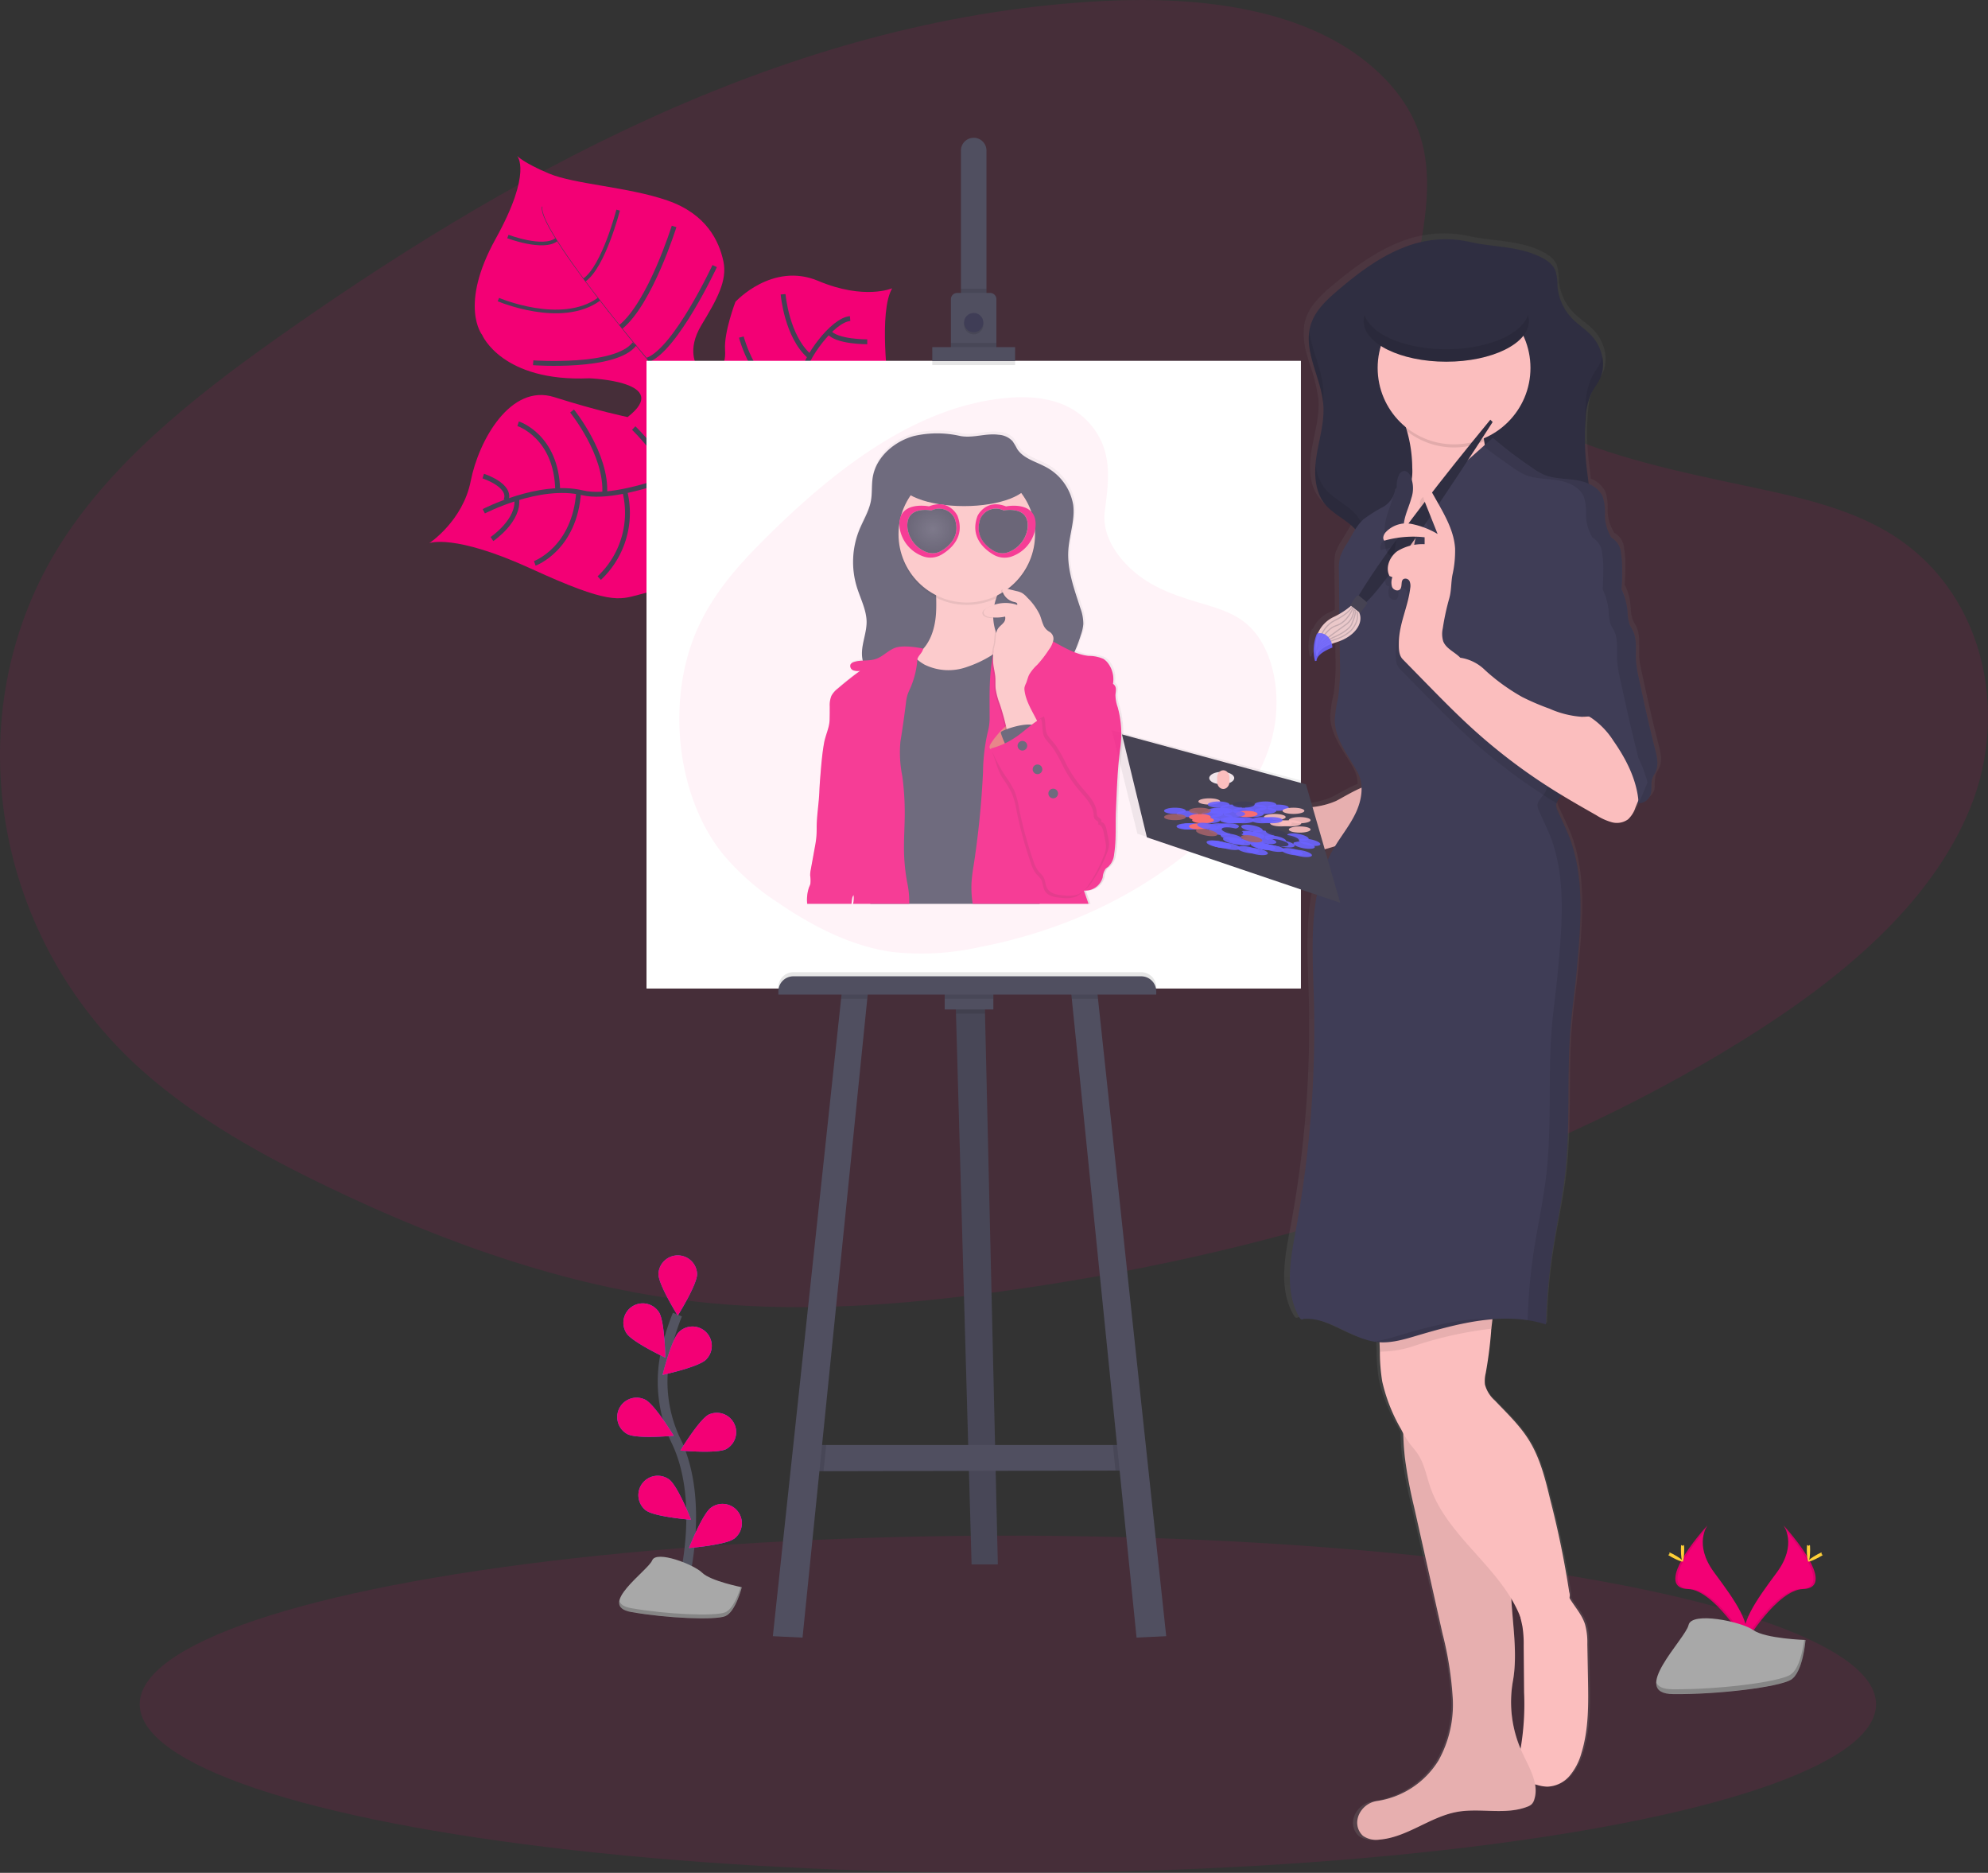 <svg xmlns="http://www.w3.org/2000/svg" xmlns:xlink="http://www.w3.org/1999/xlink" width="408.839" height="385.094" viewBox="0 0 408.839 385.094"><rect x="0" y="0" width="408.839" height="385.094" fill="#333333" stroke="none"/><defs><linearGradient id="a" x1="0.5" y1="1" x2="0.5" gradientUnits="objectBoundingBox"><stop offset="0" stop-color="gray" stop-opacity="0.251"/><stop offset="0.54" stop-color="gray" stop-opacity="0.122"/><stop offset="1" stop-color="gray" stop-opacity="0.102"/></linearGradient><linearGradient id="b" x1="0.5" y1="1.001" x2="0.5" y2="0" xlink:href="#a"/><radialGradient id="c" cx="0.5" cy="0.499" r="0.526" gradientTransform="matrix(-0.907, 0, 0, 1, 0.954, 0)" gradientUnits="objectBoundingBox"><stop offset="0" stop-color="#fff"/><stop offset="1"/></radialGradient><radialGradient id="d" cx="0.5" cy="0.499" r="0.526" gradientTransform="translate(-119.921) scale(0.907 1)" xlink:href="#c"/></defs><g transform="translate(0)"><path d="M452.143,58.592C438.273,46.246,416.5,43.715,396.68,44.7c-62.248,3.091-118.437,33.144-167.066,67.139-17.6,12.3-34.92,25.566-46.34,42.513-23.268,34.493-16.354,82.282,15.974,110.7,11,9.668,24.336,17.095,38.026,23.652,24.341,11.686,50.6,21.064,78.226,23.742,19.7,1.9,39.645.356,59.228-2.3,54.745-7.427,108.455-23.837,153.471-51.915,19.749-12.313,38.358-27.622,46.5-47.542s2.93-45.163-17.232-56.953c-8.338-4.877-18.31-7.08-28.068-9.146-14.369-3.044-28.966-6.045-41.934-12.237-13.391-6.391-29.246-18.752-26.591-32.9C463.715,84.272,465.994,70.938,452.143,58.592Z" transform="translate(-169.535 -44.507)" fill="#f30075" opacity="0.1"/><path d="M644.13,191.632s5.024-2.037,21.007,5.29,17.978,6.4,22.114,5.3,6.444-1.387,10.879-7.507c0,0,3.129-16.957,6.173-19.588s15.893,1.5,15.893,1.5,15.428,3.538,18.367-17.095c0,0-2.085-15.537.755-20.3,0,0-5.736,2.469-15.2-1.52s-17.033,4.3-17.033,4.3-2.374,6.173-2.137,9.858-1.263,5.067-5.774,3.286c0,0-2.217-3.153.921-8.367s5.38-9.093,4.506-13.139-3.4-9.663-11.491-12.47-19.089-3.324-24.365-5.541S662.174,112,662.174,112s3.248,3.253-4.4,17.047S655,148.824,655,148.824s4.069,9.7,22.038,8.913c0,0,17.313.632,7.873,7.973,0,0-6.045-1.23-15.081-4.1s-15.561,8.984-17.18,17.232S644.13,191.632,644.13,191.632Z" transform="translate(-555.839 -79.951)" fill="#f30075"/><path d="M767,133.968l-.1-.028c-.693,2.631,7.042,13.21,13.656,21.62l.076-.062C771.31,143.655,766.462,136.006,767,133.968Z" transform="translate(-655.436 -91.473)" fill="#444053"/><path d="M727.483,179l-.043.1c5.285,6.714,11.928,14.72,17.246,20.67.508.565,1.011,1.159,1.5,1.766l.152-.123c-.475-.608-.992-1.206-1.5-1.771C739.52,193.72,732.773,185.719,727.483,179Z" transform="translate(-602.415 -115.136)" fill="#444053"/><path d="M701.954,225.89l-.1.18c9.677,12.085,10.318,30.865,10.342,31.012l2.042-2.374C714.21,254.557,711.7,238.06,701.954,225.89Z" transform="translate(-558.164 -139.76)" fill="#444053"/><path d="M662.33,222.081s11.4-5.936,20.3-3.8,28.942-7.55,28.942-7.55,8.5-3.452,10.209-7.389c0,0,5.836-6.173,6.173-9.359s6.011-11.216,9.715-11.525" transform="translate(-562.838 -116.953)" fill="none" stroke="#444053" stroke-miterlimit="10" stroke-width="1"/><path d="M806.666,268.656s5.746-3.875,5.076-8.386" transform="translate(-705.497 -157.815)" fill="none" stroke="#444053" stroke-miterlimit="10" stroke-width="1"/><path d="M779.91,272.222s8.22-2.982,9.022-14.682" transform="translate(-669.929 -156.381)" fill="none" stroke="#444053" stroke-miterlimit="10" stroke-width="1"/><path d="M758.833,275.042a18.391,18.391,0,0,0,5.247-17.9" transform="translate(-635.599 -156.171)" fill="none" stroke="#444053" stroke-miterlimit="10" stroke-width="1"/><path d="M732.142,268.116s5.223-10.969.575-18.106" transform="translate(-592.957 -152.427)" fill="none" stroke="#444053" stroke-miterlimit="10" stroke-width="1"/><path d="M811.024,250.67s5.94,1.9,4.668,5.014" transform="translate(-711.641 -152.774)" fill="none" stroke="#444053" stroke-miterlimit="10" stroke-width="1"/><path d="M788.99,228s7.954,2.521,8.139,13.771" transform="translate(-682.437 -140.869)" fill="none" stroke="#444053" stroke-miterlimit="10" stroke-width="1"/><path d="M768.581,222.48s7.241,8.937,6.71,17.057" transform="translate(-650.936 -137.97)" fill="none" stroke="#444053" stroke-miterlimit="10" stroke-width="1"/><path d="M742.69,229.86s7.189,6.876,6.273,10.7" transform="translate(-612.366 -141.845)" fill="none" stroke="#444053" stroke-miterlimit="10" stroke-width="1"/><path d="M730.75,223.637s6.743,1.206,7.688-1.007" transform="translate(-596.091 -138.048)" fill="none" stroke="#444053" stroke-miterlimit="10" stroke-width="1"/><path d="M732.764,207.61s-3.4,4.511-4.274,3.5" transform="translate(-589.343 -130.161)" fill="none" stroke="#444053" stroke-miterlimit="10" stroke-width="1"/><path d="M755.71,197.294s17,1.235,20.846-3.894" transform="translate(-646.061 -122.698)" fill="none" stroke="#444053" stroke-miterlimit="10" stroke-width="1"/><path d="M734.771,159.73S726.8,176.848,721,179.028" transform="translate(-587.794 -105.016)" fill="none" stroke="#444053" stroke-miterlimit="10" stroke-width="1"/><path d="M749.544,142.56s-4.9,15.746-10.964,20.661" transform="translate(-610.915 -96)" fill="none" stroke="#444053" stroke-miterlimit="10" stroke-width="1"/><path d="M771.11,174.156s12.925,5.546,20.684-.066" transform="translate(-668.612 -112.558)" fill="none" stroke="#444053" stroke-miterlimit="10" stroke-width="0.75"/><path d="M769.753,135.49s-2.953,11.572-6.933,14.369" transform="translate(-642.634 -92.287)" fill="none" stroke="#444053" stroke-miterlimit="10" stroke-width="0.75"/><path d="M789.56,146.92s7.265,2.754,9.972.646" transform="translate(-685.111 -98.289)" fill="none" stroke="#444053" stroke-miterlimit="10" stroke-width="0.75"/><path d="M709.6,215.57s0,10.091,2.745,10.808" transform="translate(-559.954 -134.341)" fill="none" stroke="#444053" stroke-miterlimit="10" stroke-width="1"/><path d="M684.031,237.906s-10.921.95-15.941-4.7" transform="translate(-511.93 -143.605)" fill="none" stroke="#444053" stroke-miterlimit="10" stroke-width="1"/><path d="M688.56,190.47s2.64,10.233,9.924,12.992" transform="translate(-536.103 -121.16)" fill="none" stroke="#444053" stroke-miterlimit="10" stroke-width="1"/><path d="M668.674,215.81a14.29,14.29,0,0,1-14.364-4.15" transform="translate(-490.03 -132.288)" fill="none" stroke="#444053" stroke-miterlimit="10" stroke-width="1"/><path d="M679.89,171.94s.727,8.69,5.451,12.759" transform="translate(-518.843 -111.429)" fill="none" stroke="#444053" stroke-miterlimit="10" stroke-width="1"/><path d="M662.836,190.247s-6.406.043-7.906-2.047" transform="translate(-484.486 -119.967)" fill="none" stroke="#444053" stroke-miterlimit="10" stroke-width="1"/><ellipse cx="178.543" cy="34.664" rx="178.543" ry="34.664" transform="translate(28.73 315.766)" fill="#f30075" opacity="0.1"/><path d="M428.83,434.715l.052,1.847,3.21,113.261h5.394l-2.64-113.261-.052-2.132Z" transform="translate(-232.279 -228.145)" fill="#504f60"/><path d="M428.83,434.715l.052,1.847,3.21,113.261h5.394l-2.64-113.261-.052-2.132Z" transform="translate(-232.279 -228.145)" opacity="0.1"/><path d="M371.14,631.124l4.036-.01,60.04-.128,3.2,0-1.7-5.252H371.563Z" transform="translate(-205.815 -328.607)" fill="#504f60"/><path d="M434.39,434.715l.052,1.847h5.964l-.052-2.132Z" transform="translate(-237.839 -228.145)" opacity="0.1"/><rect width="10.005" height="3.766" transform="translate(194.281 203.802)" fill="#504f60"/><path d="M371.14,625.73l.532,5.257,3.2,0-1.7-5.252Z" transform="translate(-142.271 -328.607)" opacity="0.1"/><path d="M355.9,429.05l.161,1.633,13.32,131.362,6.1-.29L361.451,430.683l-.157-1.491Z" transform="translate(-135.644 -225.32)" fill="#504f60"/><path d="M503.16,631.124l4.036-.01.551-5.385h-4.164Z" transform="translate(-337.835 -328.607)" opacity="0.1"/><path d="M485.02,561.756l6.107.29,13.315-131.362.166-1.633-5.394.142-.157,1.491Z" transform="translate(-326.082 -225.32)" fill="#504f60"/><rect width="134.553" height="129.016" transform="translate(132.964 74.216)" fill="#fff"/><rect width="134.553" height="129.016" transform="translate(132.964 74.216)" fill="#fff"/><path d="M603.3,106.912v31.15h5.247v-31.15a2.626,2.626,0,1,0-5.247,0Z" transform="translate(-405.678 -75.841)" fill="#504f60"/><rect width="5.252" height="2.835" transform="translate(197.615 59.386)" opacity="0.1"/><path d="M599,172.637v10.29h9.35v-10.29a1.277,1.277,0,0,0-1.277-1.277h-6.8A1.282,1.282,0,0,0,599,172.637Z" transform="translate(-403.441 -111.124)" fill="#504f60"/><ellipse cx="1.985" cy="1.985" rx="1.985" ry="1.985" transform="translate(198.256 64.78)" opacity="0.1"/><ellipse cx="1.985" cy="1.985" rx="1.985" ry="1.985" transform="translate(198.256 64.353)" fill="#3f3d56"/><rect width="9.369" height="1.277" transform="translate(195.554 70.526)" opacity="0.1"/><rect width="17.033" height="2.84" transform="translate(191.727 72.231)" opacity="0.1"/><rect width="17.033" height="2.84" transform="translate(191.727 71.376)" fill="#504f60"/><path d="M434.852,421H363.317a3.087,3.087,0,0,0-3.087,3.087v.674h77.709v-.674A3.087,3.087,0,0,0,434.852,421Z" transform="translate(-200.157 -221.092)" opacity="0.1"/><path d="M390.844,429.192l-5.394-.142.161,1.633H391Z" transform="translate(-165.195 -225.32)" opacity="0.1"/><rect width="10.005" height="1.562" transform="translate(194.281 203.802)" opacity="0.1"/><path d="M485.02,430.683H490.4l.166-1.633-5.394.142Z" transform="translate(-312.045 -225.32)" opacity="0.1"/><path d="M434.852,422.77H363.317a3.087,3.087,0,0,0-3.087,3.086v.674h77.709v-.674a3.086,3.086,0,0,0-3.086-3.086Z" transform="translate(-200.157 -222.022)" fill="#504f60"/><path d="M562.575,222.5c-4.169-5.266-10.708-6.334-16.662-5.917-18.7,1.315-35.58,14.112-50.182,28.586-5.285,5.223-10.489,10.884-13.923,18.1-6.985,14.687-4.91,35.034,4.8,47.133a51.431,51.431,0,0,0,11.425,10.072c7.308,4.976,15.2,8.965,23.5,10.1a54.893,54.893,0,0,0,17.793-.978c16.434-3.163,32.57-10.148,46.093-22.1,5.936-5.223,11.525-11.757,13.97-20.238s.878-19.231-5.176-24.251c-2.507-2.08-5.5-3.015-8.433-3.9-4.316-1.292-8.7-2.574-12.6-5.223-4.022-2.726-8.785-7.987-7.987-14.013C566.051,233.427,566.734,227.753,562.575,222.5Z" transform="translate(-337.979 -134.828)" fill="#f30075" opacity="0.05"/><path d="M311.106,247.742l38.838,10.3,1.391,4.7a17.746,17.746,0,0,0,4.858-1.216c.75-.313,3.324-1.9,5.47-2.773a6.933,6.933,0,0,0-.864-3.22c-2-3.542-4.877-6.928-4.777-10.964a28.994,28.994,0,0,1,.684-4.274,41.791,41.791,0,0,0,.389-7.75c0-1.358-.033-2.711-.047-4.065-.218.081-.442.161-.679.233-.347.109-.655.214-.95.323v.076a2.763,2.763,0,0,1,.095.684c-3.6,1.387-3.324,2.735-3.324,2.735l-.342.071a8.722,8.722,0,0,1,.413-5.7l.19-.038a6.743,6.743,0,0,1,3.433-3.4c.385-.185.746-.375,1.083-.565q-.052-4.4-.095-8.8a9.856,9.856,0,0,1,.261-2.963,13.007,13.007,0,0,1,1.529-2.878c.57-.95,1.087-1.9,1.686-2.849a12.649,12.649,0,0,0-1.733-1.5c-.351-.256-.712-.5-1.073-.75l-.546-.375c-.546-.375-1.087-.755-1.6-1.163a10.371,10.371,0,0,1-1.4-1.339,7.431,7.431,0,0,1-.594-.817l-.095-.142a7.937,7.937,0,0,1-.475-.841c-.028-.052-.047-.1-.071-.157a9.434,9.434,0,0,1-.356-.921h0a9.955,9.955,0,0,1-.261-.983.892.892,0,0,0-.024-.109c-.066-.332-.119-.669-.161-1.007V195.2a16.9,16.9,0,0,1,0-3.324h0c.052-.56.119-1.121.209-1.667.565-3.481,1.686-6.933,1.425-10.447a3.574,3.574,0,0,0-.052-.446h0a34.952,34.952,0,0,0-1.69-6.7c-.057-.19-.119-.375-.176-.565-.029-.085-.052-.171-.081-.256-.086-.28-.166-.56-.247-.841v-.038a14.971,14.971,0,0,1-.693-6.372h0a9.249,9.249,0,0,1,.3-1.353c.926-2.9,3.324-5.1,5.7-7.066,4.2-3.5,8.675-6.824,13.8-8.823a24.141,24.141,0,0,1,14.131-1.173c4.8,1.059,9.5.784,14.2,2.783,1.577.674,3.215,1.61,3.837,3.181a10.768,10.768,0,0,1,.408,3.129,10.85,10.85,0,0,0,3.082,6.686c1.277,1.287,2.849,2.246,4.112,3.561a8.957,8.957,0,0,1,2.246,4.274h0a7.85,7.85,0,0,1,.138,2.4v.024a2.877,2.877,0,0,1-.081.532v.066c-.033.171-.076.337-.119.5a.555.555,0,0,0,0,.085c-.047.161-.1.323-.166.475l-.029.095a5.828,5.828,0,0,1-.252.556c-.475.916-1.125,1.724-1.619,2.621-.119.218-.228.437-.323.66a11.565,11.565,0,0,0-.793,2.825c-.076.475-.133.978-.18,1.467-.024.247-.043.475-.062.736a51.938,51.938,0,0,0,.28,10.271c.1.841.228,1.69.313,2.536h0a4.035,4.035,0,0,0,.038.413,5.324,5.324,0,0,1,3.025,2.778,10.062,10.062,0,0,1,.432,3.438,9,9,0,0,0,1.382,4.934,3.933,3.933,0,0,1,2.018,3.219,19.31,19.31,0,0,1,.252,3.267c0,1.372-.038,2.773-.147,4.164h0c.09.166.176.342.256.522a.093.093,0,0,0,.038.09c.066.157.128.313.19.475,0,.029.024.057.033.09.071.185.133.375.195.565h0c.057.18.109.366.157.551l.029.119c.043.166.081.328.119.475v.066c.038.18.071.356.1.527a.8.8,0,0,0,0,.1,2.549,2.549,0,0,0,.062.389v.123c.024.152.038.3.052.437a2.357,2.357,0,0,0,.029.337,7.444,7.444,0,0,0,.394,2.336,8.064,8.064,0,0,0,.522.978c.062.109.123.218.176.328a5.585,5.585,0,0,1,.475,1.482,7.065,7.065,0,0,1,.109.774c.047.522.057,1.059.052,1.591v2.407a16.219,16.219,0,0,0,.228,1.785q.081.442.171.883c.062.294.128.589.195.883q.4,1.823.8,3.652c.271,1.216.541,2.431.822,3.642.56,2.431,1.14,4.853,1.766,7.265a18.54,18.54,0,0,1,.413,1.861,6.266,6.266,0,0,1,.043,1.857,3.706,3.706,0,0,1-.361,1.168c-.095.19-.214.375-.323.56a4.334,4.334,0,0,0-.3.57,8.684,8.684,0,0,0-.252,2.635,3.485,3.485,0,0,1-.166.86,2.773,2.773,0,0,1-2.374,1.771,2.3,2.3,0,0,1-.4,0l-.37.878a5.851,5.851,0,0,1-1.553,2.431,4.126,4.126,0,0,1-3.4.608,11.993,11.993,0,0,1-3.253-1.425c-2.455-1.368-4.915-2.74-7.336-4.169a5.3,5.3,0,0,0-1.111,1.657,1.52,1.52,0,0,0-.081.551,2.962,2.962,0,0,0,.337,1.064c.594,1.263,1.178,2.526,1.762,3.8,4.088,8.794,3.134,19.037,2.274,28.662-.37,4.069-1,8.106-1.339,12.175-.855,10.1,0,20.29-1.159,30.352-.632,5.423-1.861,10.76-2.7,16.145a113.753,113.753,0,0,0-1.311,14.863c-.475-.142-.926-.266-1.391-.38l-.508-.123c-.351-.081-.7-.147-1.054-.214s-.641-.109-.95-.157h0a32.387,32.387,0,0,0-6.51-.266l-.869.071c-.081.674-.161,1.33-.223,1.937a4.58,4.58,0,0,1-.047.475,86.767,86.767,0,0,1-1.14,8.652,7.018,7.018,0,0,0-.171,2.374,6.863,6.863,0,0,0,2.089,3.324c2.574,2.64,5.314,5.176,7.265,8.286,2.331,3.713,3.409,8.03,4.449,12.265a186.7,186.7,0,0,1,3.993,18.994,3.383,3.383,0,0,1,0,1.178.768.768,0,0,1,.047.085c1.073,1.795,2.574,3.371,3.238,5.38a13.805,13.805,0,0,1,.475,4.074q.062,3.561.133,7.123c.1,5.162.18,10.418-1.368,15.352a12.418,12.418,0,0,1-2.488,4.7,6.553,6.553,0,0,1-4.748,2.255,8.383,8.383,0,0,1-2.218-.38l-.361-.114a6.372,6.372,0,0,1-.161,3.186,2.237,2.237,0,0,1-.565.988,2.519,2.519,0,0,1-.826.475c-4.649,1.8-9.972.233-14.877,1.1-5.722,1-10.551,5.223-16.34,5.7a4.985,4.985,0,0,1-3.538-.765,3.642,3.642,0,0,1-1.144-3.49,4.02,4.02,0,0,1,.233-.764,4.948,4.948,0,0,1,3.913-2.944,18.434,18.434,0,0,0,12.954-8.362,23.032,23.032,0,0,0,3-12.906,69.4,69.4,0,0,0-2.142-13.234q-3.011-13.134-6.031-26.264a94.894,94.894,0,0,1-1.9-10.01c-.2-1.719-.3-3.452-.356-5.19-.147-.256-.29-.513-.432-.774a34.581,34.581,0,0,1-3.989-9.886,38.724,38.724,0,0,1-.475-5.641v-.475c-.024-.646-.047-1.3-.076-1.942a2.689,2.689,0,0,1-.475-.028c-5.489-.565-10.143-5.252-15.641-4.777-.475.394-.831-.361-1.111-.893-2.811-5.295-1.534-11.672-.437-17.541a223.766,223.766,0,0,0,3.775-48.121c-.209-6.961-.66-14.245.665-20.988l-35.884-11.871Zm18.434,9.022c0,.556.717,1.026,1.719,1.206a7.017,7.017,0,0,0-.076-1.268,1.653,1.653,0,0,1,.475-1.2c-1.206.1-2.127.627-2.127,1.254Zm3.884-1.125a1.686,1.686,0,0,1,.361,1.054,1.6,1.6,0,0,0,0,.774,1.592,1.592,0,0,1-.029.3c.612-.237,1.016-.6,1.016-1.011S334.25,255.862,333.424,255.638Zm75.263-11.767-.062.233h.442Zm-13.448,213.3a53.96,53.96,0,0,0,.746-11.658q-.038-4.82-.081-9.644a23.033,23.033,0,0,0-.256-3.922c-.123-.689-.309-1.372-.446-2.056a24.934,24.934,0,0,0-1.928-3.8v.047c.3,5.655,1.349,11.525.332,17.071a24.294,24.294,0,0,0,1.634,13.96ZM355.7,271.456c.123-.209.252-.408.38-.613-.722.214-1.425.423-2.17.627l.646,2.189C354.906,272.913,355.267,272.177,355.7,271.456Z" transform="translate(-82.455 -97.584)" fill="url(#a)"/><path d="M383.284,151.469c1.539.67,3.134,1.6,3.742,3.172a10.79,10.79,0,0,1,.394,3.11,10.893,10.893,0,0,0,3.006,6.648c1.244,1.282,2.792,2.241,4,3.547,2.2,2.374,3.1,6.078,1.667,8.984-.446.912-1.1,1.714-1.576,2.612a13.823,13.823,0,0,0-1.32,5.665,52.99,52.99,0,0,0,.266,10.228c.271,2.17.67,4.392.161,6.52A14.248,14.248,0,0,1,391.6,206.2c-2.327,3.656-5.029,7.184-8.623,9.611a26.215,26.215,0,0,1-12.64,4.05,67.586,67.586,0,0,1-13.386-.622c-3.324-.4-7.208-1.23-8.628-4.274-.788-1.7-.584-3.732-1.325-5.456-1.334-3.11-5.181-4.274-7.332-6.857-2.241-2.7-2.336-6.586-1.785-10.053s1.643-6.909,1.387-10.413c-.408-5.627-4.274-11.116-2.574-16.506.9-2.892,3.239-5.071,5.546-7.037,4.093-3.49,8.448-6.8,13.448-8.785a23.016,23.016,0,0,1,13.771-1.173C374.124,149.755,378.72,149.494,383.284,151.469Z" transform="translate(-67.123 -98.926)" fill="#2f2e41"/><g transform="translate(269.162 68.104)" opacity="0.08"><path d="M336.245,214.027a51.961,51.961,0,0,1,.1-5.371,13.858,13.858,0,0,1,1.32-5.665c.475-.9,1.13-1.7,1.577-2.607a6.58,6.58,0,0,0,.522-1.515,7.3,7.3,0,0,1-.522,4.72c-.446.912-1.1,1.714-1.577,2.612a13.822,13.822,0,0,0-1.32,5.665C336.273,212.584,336.245,213.305,336.245,214.027Z" transform="translate(-279.412 -193.675)"/><path d="M460.31,199.891a16.718,16.718,0,0,1-.047,2.759c-.522-5-3.552-9.9-2.825-14.72C457.954,191.862,460.025,195.841,460.31,199.891Z" transform="translate(-457.325 -187.93)"/><path d="M344.47,250.48c2.151,2.607,6,3.747,7.332,6.852.741,1.728.536,3.756,1.325,5.461,1.425,3.044,5.29,3.875,8.628,4.274a67.209,67.209,0,0,0,13.386.622,26.249,26.249,0,0,0,12.641-4.05c3.595-2.426,6.3-5.955,8.623-9.616a14.244,14.244,0,0,0,2.023-4.24,7.4,7.4,0,0,0,.147-.788,11.979,11.979,0,0,1-.147,3.993,14.246,14.246,0,0,1-2.023,4.245c-2.327,3.656-5.029,7.184-8.623,9.611a26.215,26.215,0,0,1-12.641,4.05,67.579,67.579,0,0,1-13.386-.622c-3.324-.4-7.208-1.23-8.628-4.274-.788-1.7-.584-3.732-1.325-5.456-1.334-3.11-5.181-4.274-7.332-6.857-1.9-2.279-2.251-5.4-1.99-8.4a9.454,9.454,0,0,0,1.99,5.19Z" transform="translate(-341.087 -218.053)"/></g><path d="M372.645,258.25a9.835,9.835,0,0,0,6.838,3.02,17.032,17.032,0,0,0,7.446-1.548,27.508,27.508,0,0,0,16.183-21.4,4.5,4.5,0,0,0-.09-2.123c-.688-1.937-3.248-2.251-4.967-3.4a7.564,7.564,0,0,1-2.882-4.7c-.114-.5-.209-1-.285-1.505-.2-1.353-.3-2.726-.541-4.074a4.326,4.326,0,0,0-.655-1.828,4.041,4.041,0,0,0-1.724-1.244c-4.013-1.743-9.241-.95-13.229.56-1.334.508-1.078.66-.57,1.971a26.3,26.3,0,0,1,.85,2.55c.071.242.138.475.2.731a28.494,28.494,0,0,1,.874,6.824,11.059,11.059,0,0,1-1.4,6.088c-1.838,2.806-5.575,3.989-7.246,6.9a9.773,9.773,0,0,0-1.087,3.732C369.957,252.119,370.418,255.757,372.645,258.25Z" transform="translate(-89.657 -135.861)" fill="#fbbebe"/><path d="M356.443,739.427a14,14,0,0,1,.475,4.055l.133,7.123c.095,5.138.176,10.375-1.339,15.285a12.383,12.383,0,0,1-2.422,4.682,6.315,6.315,0,0,1-4.635,2.246,8.01,8.01,0,0,1-2.161-.385,5.472,5.472,0,0,1-3.291-2.08c-.916-1.51-.408-3.428-.043-5.157a54.529,54.529,0,0,0,.75-11.743l-.081-9.606a23.272,23.272,0,0,0-.247-3.9c-.185-1.03-.508-2.042-.589-3.082a3.323,3.323,0,0,1,.537-2.3,3.2,3.2,0,0,1,1.762-1.031c1.22-.313,2.5-.233,3.751-.423a5.363,5.363,0,0,0,1.614-.475c.3-.147.95-.826,1.263-.821.617,0,1.021,1.7,1.363,2.279C354.335,735.851,355.8,737.423,356.443,739.427Z" transform="translate(-30.477 -405.446)" fill="#fbbebe"/><path d="M372.964,603.736c3.381,10.1,1.083,21.235,2.308,31.853a95,95,0,0,0,1.866,9.972l5.874,26.155A70.309,70.309,0,0,1,385.1,684.9a23.561,23.561,0,0,1-2.925,12.854,17.93,17.93,0,0,1-12.617,8.329,4.839,4.839,0,0,0-3.8,2.935,4.169,4.169,0,0,0-.223.76,3.666,3.666,0,0,0,1.116,3.476,4.805,4.805,0,0,0,3.443.765c5.641-.475,10.347-4.691,15.922-5.7,4.8-.859,9.972.708,14.492-1.092a2.456,2.456,0,0,0,.8-.475,2.222,2.222,0,0,0,.551-.978c1.064-3.324-1.121-6.686-2.564-9.858a24.655,24.655,0,0,1-1.823-14.473c.988-5.527-.033-11.368-.328-17a102.878,102.878,0,0,0-2.127-15.518,51.882,51.882,0,0,0-2.7-10.109c-.831-1.9-1.928-3.709-2.8-5.6a51.761,51.761,0,0,1-3.239-11.073c-1.6-7.6-3.162-15.257-3.162-23.016a23.792,23.792,0,0,0-8.732,1.638A2.445,2.445,0,0,0,372.964,603.736Z" transform="translate(-86.339 -335.763)" fill="#fbbebe"/><path d="M372.964,603.736c3.381,10.1,1.083,21.235,2.308,31.853a95,95,0,0,0,1.866,9.972l5.874,26.155A70.309,70.309,0,0,1,385.1,684.9a23.561,23.561,0,0,1-2.925,12.854,17.93,17.93,0,0,1-12.617,8.329,4.839,4.839,0,0,0-3.8,2.935,4.169,4.169,0,0,0-.223.76,3.666,3.666,0,0,0,1.116,3.476,4.805,4.805,0,0,0,3.443.765c5.641-.475,10.347-4.691,15.922-5.7,4.8-.859,9.972.708,14.492-1.092a2.456,2.456,0,0,0,.8-.475,2.222,2.222,0,0,0,.551-.978c1.064-3.324-1.121-6.686-2.564-9.858a24.655,24.655,0,0,1-1.823-14.473c.988-5.527-.033-11.368-.328-17a102.878,102.878,0,0,0-2.127-15.518,51.882,51.882,0,0,0-2.7-10.109c-.831-1.9-1.928-3.709-2.8-5.6a51.761,51.761,0,0,1-3.239-11.073c-1.6-7.6-3.162-15.257-3.162-23.016a23.792,23.792,0,0,0-8.732,1.638A2.445,2.445,0,0,0,372.964,603.736Z" transform="translate(-86.339 -335.763)" opacity="0.08"/><path d="M350.67,597.049q.285,7.36.546,14.72v.475a38.984,38.984,0,0,0,.475,5.617,34.671,34.671,0,0,0,3.884,9.853,22.076,22.076,0,0,0,1.7,2.849c.56.76,1.211,1.453,1.733,2.232,1.353,2.023,1.771,4.5,2.564,6.8,3.623,10.485,14.929,16.81,18.719,27.228a60.041,60.041,0,0,0,8.4-3.034,1.971,1.971,0,0,0,1.467-2.578,190.148,190.148,0,0,0-3.884-18.923c-1.011-4.221-2.066-8.514-4.335-12.218-1.9-3.1-4.573-5.622-7.08-8.253a6.651,6.651,0,0,1-2.032-3.281,6.945,6.945,0,0,1,.166-2.374q.769-4.274,1.111-8.619a1.736,1.736,0,0,1,.043-.475c.214-2.18.731-5.014.256-7.052-.859-3.7-8.072-4.464-11.23-4.539A54.645,54.645,0,0,0,350.67,597.049Z" transform="translate(-67.44 -333.844)" fill="#fbbebe"/><path d="M468.622,387.691c-4.791,2.037-10.28,1.453-15.366.309s-10.119-2.806-15.328-2.849c-1.458,0-3.291.432-3.542,1.871a3.351,3.351,0,0,0,.641,2.151,8.522,8.522,0,0,0,2.65,3.253,12.188,12.188,0,0,0,3.1,1.064c1.971.56,3.8,1.539,5.7,2.289a51.153,51.153,0,0,0,10.081,2.5,19.237,19.237,0,0,0,4.853.442,17.625,17.625,0,0,0,3.21-.641q4.63-1.254,9.155-2.849a2.249,2.249,0,0,0,1.5-1.083,2.512,2.512,0,0,0,.071-1.13,13.817,13.817,0,0,1,.4-4.544c.195-.741,1.719-3.386,1.206-3.922C475.764,383.3,469.819,387.183,468.622,387.691Z" transform="translate(-193.963 -222.951)" fill="#fbbebe"/><path d="M468.622,387.691c-4.791,2.037-10.28,1.453-15.366.309s-10.119-2.806-15.328-2.849c-1.458,0-3.291.432-3.542,1.871a3.351,3.351,0,0,0,.641,2.151,8.522,8.522,0,0,0,2.65,3.253,12.188,12.188,0,0,0,3.1,1.064c1.971.56,3.8,1.539,5.7,2.289a51.153,51.153,0,0,0,10.081,2.5,19.237,19.237,0,0,0,4.853.442,17.625,17.625,0,0,0,3.21-.641q4.63-1.254,9.155-2.849a2.249,2.249,0,0,0,1.5-1.083,2.512,2.512,0,0,0,.071-1.13,13.817,13.817,0,0,1,.4-4.544c.195-.741,1.719-3.386,1.206-3.922C475.764,383.3,469.819,387.183,468.622,387.691Z" transform="translate(-193.963 -222.951)" opacity="0.08"/><path d="M388.139,221.985a26.3,26.3,0,0,1,.85,2.55,15.727,15.727,0,0,0,15.869,2.066c-.2-1.353-.3-2.726-.541-4.074a4.326,4.326,0,0,0-.655-1.828,4.041,4.041,0,0,0-1.724-1.244c-4.012-1.743-9.24-.95-13.229.56C387.375,220.523,387.636,220.675,388.139,221.985Z" transform="translate(-99.629 -135.861)" opacity="0.1"/><ellipse cx="15.713" cy="15.713" rx="15.713" ry="15.713" transform="translate(283.32 59.942)" fill="#fbbebe"/><path d="M383.611,597.041q.285,7.36.546,14.72a22.136,22.136,0,0,0,7.45-1.315,79.049,79.049,0,0,1,15.508-3.4c.214-2.18.731-5.014.257-7.052-.859-3.7-8.072-4.464-11.23-4.54A55.235,55.235,0,0,0,383.611,597.041Z" transform="translate(-100.381 -333.836)" opacity="0.08"/><path d="M329.616,414.491c.275.532.636,1.282,1.083.893,5.356-.475,9.891,4.193,15.238,4.749,2.7.28,5.39-.508,7.982-1.277,8.718-2.583,18.073-5.086,26.729-2.341a116.12,116.12,0,0,1,1.277-14.8c.817-5.37,2.013-10.689,2.631-16.088,1.149-10.024.294-20.176,1.13-30.229.332-4.055.95-8.072,1.3-12.128.84-9.587,1.771-19.792-2.213-28.553q-.855-1.9-1.719-3.775a2.954,2.954,0,0,1-.328-1.059,1.609,1.609,0,0,1,.076-.551c.233-.8,1-1.425,1.463-2.175a6.879,6.879,0,0,0,.584-4.24c-.052-.612-.214-1.116-.256-1.728a22.967,22.967,0,0,0,3.371-7.716c.84-3.134,1.372-6.42,2.3-9.525,1.5-4.986,4.055-9.625,5.309-14.678a35.591,35.591,0,0,0,.727-8.072,20.252,20.252,0,0,0-.242-3.257,3.934,3.934,0,0,0-1.971-3.205,9.155,9.155,0,0,1-1.344-4.915,10.591,10.591,0,0,0-.418-3.424c-.85-2.146-3.324-3.163-5.594-3.5s-4.687-.256-6.786-1.22A14.4,14.4,0,0,1,377.7,240.3a80.091,80.091,0,0,1-7.764-5.879.475.475,0,0,0-.214-.123.481.481,0,0,0-.29.142c-1.975,1.757-3.941,3.514-5.917,5.266-1.078.95-2.156,1.9-3.148,2.958a25.694,25.694,0,0,0-3.661,4.915,23.084,23.084,0,0,0-1.292,2.5,26.366,26.366,0,0,0-1.448,4.107,20.627,20.627,0,0,0-.475,2.251c-.09.546-.166,1.1-.218,1.657q-.038.275-.057.556a2.375,2.375,0,0,1-.916-.4,1.862,1.862,0,0,1-.651-.826,4.188,4.188,0,0,1-.252-.95,9.834,9.834,0,0,1-.095-1.244c0-.475-.033-.992-.033-1.486a13.4,13.4,0,0,1,.242-2.578c.318-1.557,1.007-3.015,1.424-4.549a6.231,6.231,0,0,0-.228-4.649c-.294-.527-.84-1.04-1.425-.916a1.534,1.534,0,0,0-.95.95,4.853,4.853,0,0,0-.4,1.99c0,.332,0,.6-.3.769a5.018,5.018,0,0,1-2.574,3.69,30.032,30.032,0,0,0-3.946,2.493c-1.482,1.311-2.3,3.181-3.324,4.872a13.17,13.17,0,0,0-1.486,2.849,10.077,10.077,0,0,0-.256,2.949q.09,9.2.2,18.386a42.312,42.312,0,0,1-.38,7.721,28.875,28.875,0,0,0-.665,4.274c-.1,4.017,2.707,7.393,4.654,10.922,1.424,2.55.9,5.774-.351,8.419s-3.148,4.905-4.606,7.431c-5.162,8.946-4.316,19.944-4.013,30.291a228.094,228.094,0,0,1-3.69,47.974C328.121,402.866,326.876,409.22,329.616,414.491Z" transform="translate(-62.693 -144.177)" fill="#3f3d56"/><path d="M352.418,269.609a14.13,14.13,0,0,1,1.553.109v1.425a14.642,14.642,0,0,0-1.757.123c-.323.038-.651.081-.973.152a7.122,7.122,0,0,0-2.849,1.163c-1.6,1.135-2.536,3.386-1.629,5.114l.594.247a3.157,3.157,0,0,0-.071,2c.28.622,1.206.983,1.662.475.513-.584.052-1.757.741-2.118a.95.95,0,0,1,1.2.475,2.46,2.46,0,0,1,.128,1.425c-.475,3.756-2.27,7.3-2.336,11.092-.024,1.22-.047,2.664.807,3.528q2.455,2.507,4.929,5.019c3.068,3.124,6.14,6.254,9.378,9.2a116.44,116.44,0,0,0,16.145,12.313c.6.385,1.211.755,1.819,1.13.233-.8,1-1.425,1.463-2.175a6.879,6.879,0,0,0,.584-4.24c-.052-.613-.214-1.116-.256-1.728a22.97,22.97,0,0,0,3.371-7.716h-.641a19.6,19.6,0,0,1-6.615-1.676,47.85,47.85,0,0,1-5.608-2.4,41.076,41.076,0,0,1-7.6-5.489,9.112,9.112,0,0,0-5.124-2.583c-1.149-1.182-2.925-1.847-3.519-3.386a5.285,5.285,0,0,1-.081-2.654,51,51,0,0,1,1.334-6.173,43.433,43.433,0,0,0,.646-4.786,22.993,22.993,0,0,0,.551-5.456c-.209-3.433-1.942-6.553-3.633-9.544-.337-.575-.665-1.159-.988-1.743-.271-.475-.546-.95-.817-1.425a1.458,1.458,0,0,0-1.173,1.382,4.274,4.274,0,0,0,.437,1.9c.09.218.171.437.261.655.769,1.933,1.548,3.865,2.317,5.8a24.5,24.5,0,0,0-3.766-1.7,10.479,10.479,0,0,0-1.676-.385,6.749,6.749,0,0,0-1.03-.062,5.365,5.365,0,0,0-4.274,1.847c-.38.475-.636,1.211-.233,1.667a22.115,22.115,0,0,1,4.63-.784A14.684,14.684,0,0,1,352.418,269.609Z" transform="translate(-61.633 -157.311)" opacity="0.08"/><path d="M487.906,372.781l7.056,24.369L455.2,383.684,450.07,362.52Zm-17.313,0c1.424,0,2.564-.575,2.564-1.282s-1.149-1.282-2.564-1.282-2.569.575-2.569,1.282,1.149,1.282,2.569,1.282Z" transform="translate(-219.335 -211.512)" fill="#464353"/><ellipse cx="16.995" cy="8.338" rx="16.995" ry="8.338" transform="translate(280.433 57.696)" fill="#2f2e41"/><ellipse cx="2.246" cy="0.641" rx="2.246" ry="0.641" transform="translate(260.556 165.439)" fill="#6c63ff" opacity="0.9"/><ellipse cx="2.246" cy="0.641" rx="2.246" ry="0.641" transform="translate(263.12 168.644)" fill="#fbbebe" opacity="0.9"/><ellipse cx="2.246" cy="0.641" rx="2.246" ry="0.641" transform="translate(246.443 164.152)" fill="#fbbebe" opacity="0.9"/><ellipse cx="2.246" cy="0.641" rx="2.246" ry="0.641" transform="translate(261.197 168.644)" fill="#fbbebe" opacity="0.9"/><ellipse cx="2.246" cy="0.641" rx="2.246" ry="0.641" transform="translate(265.043 168.003)" fill="#fbbebe" opacity="0.9"/><ellipse cx="2.246" cy="0.641" rx="2.246" ry="0.641" transform="translate(265.043 169.926)" fill="#fbbebe" opacity="0.9"/><ellipse cx="2.246" cy="0.641" rx="2.246" ry="0.641" transform="translate(259.915 167.362)" fill="#fbbebe" opacity="0.9"/><ellipse cx="2.246" cy="0.641" rx="2.246" ry="0.641" transform="translate(263.761 166.08)" fill="#fbbebe" opacity="0.9"/><ellipse cx="2.246" cy="0.641" rx="2.246" ry="0.641" transform="translate(259.269 168.003)" fill="#6c63ff" opacity="0.9"/><ellipse cx="2.246" cy="0.641" rx="2.246" ry="0.641" transform="translate(257.987 164.793)" fill="#6c63ff" opacity="0.9"/><ellipse cx="2.246" cy="0.641" rx="2.246" ry="0.641" transform="translate(257.987 166.08)" fill="#6c63ff" opacity="0.9"/><ellipse cx="2.246" cy="0.641" rx="2.246" ry="0.641" transform="translate(257.346 168.003)" fill="#6c63ff" opacity="0.9"/><ellipse cx="2.246" cy="0.641" rx="2.246" ry="0.641" transform="translate(250.935 165.439)" fill="#6c63ff" opacity="0.9"/><ellipse cx="2.246" cy="0.641" rx="2.246" ry="0.641" transform="translate(248.371 164.793)" fill="#6c63ff" opacity="0.9"/><ellipse cx="2.246" cy="0.641" rx="2.246" ry="0.641" transform="translate(248.371 166.08)" fill="#6c63ff" opacity="0.9"/><ellipse cx="2.246" cy="0.641" rx="2.246" ry="0.641" transform="translate(251.576 168.003)" fill="#6c63ff" opacity="0.9"/><ellipse cx="2.246" cy="0.641" rx="2.246" ry="0.641" transform="translate(250.935 168.003)" fill="#6c63ff" opacity="0.9"/><ellipse cx="2.246" cy="0.641" rx="2.246" ry="0.641" transform="translate(251.576 168.003)" fill="#6c63ff" opacity="0.9"/><ellipse cx="2.246" cy="0.641" rx="2.246" ry="0.641" transform="translate(253.5 168.003)" fill="#6c63ff" opacity="0.9"/><ellipse cx="2.246" cy="0.641" rx="2.246" ry="0.641" transform="translate(256.064 165.439)" fill="#6c63ff" opacity="0.9"/><ellipse cx="2.246" cy="0.641" rx="2.246" ry="0.641" transform="translate(255.423 166.721)" fill="#6c63ff" opacity="0.9"/><ellipse cx="2.246" cy="0.641" rx="2.246" ry="0.641" transform="translate(253.5 164.793)" fill="#3f3d56" opacity="0.9"/><ellipse cx="2.246" cy="0.641" rx="2.246" ry="0.641" transform="translate(253.5 166.08)" fill="#6c63ff" opacity="0.9"/><ellipse cx="2.246" cy="0.641" rx="2.246" ry="0.641" transform="translate(254.141 166.721)" fill="#f86d70"/><ellipse cx="2.246" cy="0.641" rx="2.246" ry="0.641" transform="translate(251.576 166.721)" fill="#6c63ff" opacity="0.9"/><ellipse cx="2.246" cy="0.641" rx="2.246" ry="0.641" transform="translate(250.294 169.285)" fill="#6c63ff" opacity="0.9"/><ellipse cx="2.246" cy="0.641" rx="2.246" ry="0.641" transform="translate(249.012 166.08)" fill="#6c63ff" opacity="0.9"/><ellipse cx="2.246" cy="0.641" rx="2.246" ry="0.641" transform="translate(249.012 167.362)" fill="#6c63ff" opacity="0.9"/><ellipse cx="2.246" cy="0.641" rx="2.246" ry="0.641" transform="translate(248.371 169.285)" fill="#6c63ff" opacity="0.9"/><ellipse cx="2.246" cy="0.641" rx="2.246" ry="0.641" transform="translate(241.956 166.721)" fill="#6c63ff" opacity="0.9"/><ellipse cx="2.246" cy="0.641" rx="2.246" ry="0.641" transform="translate(239.392 166.08)" fill="#6c63ff" opacity="0.9"/><ellipse cx="2.246" cy="0.641" rx="2.246" ry="0.641" transform="translate(239.392 167.362)" fill="#a1616a" opacity="0.9"/><ellipse cx="2.246" cy="0.641" rx="2.246" ry="0.641" transform="translate(242.597 169.285)" fill="#6c63ff" opacity="0.9"/><ellipse cx="2.246" cy="0.641" rx="2.246" ry="0.641" transform="translate(241.956 169.285)" fill="#6c63ff" opacity="0.9"/><ellipse cx="2.246" cy="0.641" rx="2.246" ry="0.641" transform="translate(242.597 169.285)" fill="#6c63ff" opacity="0.9"/><ellipse cx="2.246" cy="0.641" rx="2.246" ry="0.641" transform="translate(244.52 169.285)" fill="#f86d70"/><ellipse cx="2.246" cy="0.641" rx="2.246" ry="0.641" transform="translate(247.084 166.721)" fill="#6c63ff" opacity="0.9"/><ellipse cx="2.246" cy="0.641" rx="2.246" ry="0.641" transform="translate(246.443 168.003)" fill="#6c63ff" opacity="0.9"/><ellipse cx="2.246" cy="0.641" rx="2.246" ry="0.641" transform="translate(244.52 166.08)" fill="#a1616a" opacity="0.9"/><ellipse cx="2.246" cy="0.641" rx="2.246" ry="0.641" transform="translate(244.52 167.362)" fill="#f86d70"/><ellipse cx="2.246" cy="0.641" rx="2.246" ry="0.641" transform="translate(245.161 168.003)" fill="#f86d70"/><ellipse cx="2.246" cy="0.641" rx="2.246" ry="0.641" transform="translate(271.42 174.24) rotate(-169.37)" fill="#6c63ff" opacity="0.9"/><ellipse cx="2.246" cy="0.641" rx="2.246" ry="0.641" transform="translate(269.69 176.526) rotate(-169.37)" fill="#6c63ff" opacity="0.9"/><ellipse cx="2.246" cy="0.641" rx="2.246" ry="0.641" transform="translate(269.02 173.141) rotate(-169.37)" fill="#6c63ff" opacity="0.9"/><ellipse cx="2.238" cy="0.639" rx="2.238" ry="0.639" transform="translate(270.281 174.827) rotate(-169.592)" fill="#6c63ff" opacity="0.9"/><ellipse cx="2.246" cy="0.641" rx="2.246" ry="0.641" transform="translate(267.797 176.174) rotate(-169.37)" fill="#6c63ff" opacity="0.9"/><ellipse cx="2.246" cy="0.641" rx="2.246" ry="0.641" transform="translate(261.967 172.465) rotate(-169.37)" fill="#6c63ff" opacity="0.9"/><ellipse cx="2.246" cy="0.641" rx="2.246" ry="0.641" transform="translate(259.562 171.366) rotate(-169.37)" fill="#6c63ff" opacity="0.9"/><ellipse cx="2.246" cy="0.641" rx="2.246" ry="0.641" transform="translate(259.328 172.625) rotate(-169.37)" fill="#6c63ff" opacity="0.9"/><ellipse cx="2.246" cy="0.641" rx="2.246" ry="0.641" transform="translate(262.123 175.107) rotate(-169.37)" fill="#6c63ff" opacity="0.9"/><ellipse cx="2.246" cy="0.641" rx="2.246" ry="0.641" transform="translate(261.496 174.989) rotate(-169.37)" fill="#6c63ff" opacity="0.9"/><ellipse cx="2.246" cy="0.641" rx="2.246" ry="0.641" transform="translate(262.123 175.107) rotate(-169.37)" fill="#6c63ff" opacity="0.9"/><ellipse cx="2.246" cy="0.641" rx="2.246" ry="0.641" transform="translate(264.014 175.459) rotate(-169.37)" fill="#6c63ff" opacity="0.9"/><ellipse cx="2.246" cy="0.641" rx="2.246" ry="0.641" transform="translate(267.009 173.416) rotate(-169.37)" fill="#3f3d56" opacity="0.9"/><ellipse cx="2.246" cy="0.641" rx="2.246" ry="0.641" transform="translate(266.14 174.552) rotate(-169.37)" fill="#6c63ff" opacity="0.9"/><ellipse cx="2.246" cy="0.641" rx="2.246" ry="0.641" transform="translate(264.605 172.308) rotate(-169.37)" fill="#3f3d56" opacity="0.9"/><ellipse cx="2.246" cy="0.641" rx="2.246" ry="0.641" transform="translate(264.371 173.573) rotate(-169.37)" fill="#6c63ff" opacity="0.9"/><ellipse cx="2.246" cy="0.641" rx="2.246" ry="0.641" transform="translate(264.879 174.324) rotate(-169.37)" fill="#3f3d56" opacity="0.9"/><ellipse cx="2.246" cy="0.641" rx="2.246" ry="0.641" transform="translate(262.361 173.848) rotate(-169.37)" fill="#6c63ff" opacity="0.9"/><ellipse cx="2.246" cy="0.641" rx="2.246" ry="0.641" transform="translate(260.625 176.129) rotate(-169.37)" fill="#6c63ff" opacity="0.9"/><ellipse cx="2.246" cy="0.641" rx="2.246" ry="0.641" transform="translate(259.956 172.74) rotate(-169.37)" fill="#6c63ff" opacity="0.9"/><ellipse cx="2.246" cy="0.641" rx="2.246" ry="0.641" transform="translate(259.723 174.004) rotate(-169.37)" fill="#6c63ff" opacity="0.9"/><ellipse cx="2.246" cy="0.641" rx="2.246" ry="0.641" transform="translate(258.738 175.777) rotate(-169.37)" fill="#6c63ff" opacity="0.9"/><ellipse cx="2.246" cy="0.641" rx="2.246" ry="0.641" transform="translate(252.907 172.073) rotate(-169.37)" fill="#6c63ff" opacity="0.9"/><ellipse cx="2.246" cy="0.641" rx="2.246" ry="0.641" transform="translate(250.502 170.969) rotate(-169.37)" fill="#6c63ff" opacity="0.9"/><ellipse cx="2.246" cy="0.641" rx="2.246" ry="0.641" transform="translate(250.264 172.229) rotate(-169.37)" fill="#a1616a" opacity="0.9"/><ellipse cx="2.246" cy="0.641" rx="2.246" ry="0.641" transform="translate(253.063 174.711) rotate(-169.37)" fill="#6c63ff" opacity="0.9"/><ellipse cx="2.246" cy="0.641" rx="2.246" ry="0.641" transform="translate(252.431 174.591) rotate(-169.37)" fill="#6c63ff" opacity="0.9"/><ellipse cx="2.246" cy="0.641" rx="2.246" ry="0.641" transform="translate(253.063 174.711) rotate(-169.37)" fill="#6c63ff" opacity="0.9"/><ellipse cx="2.246" cy="0.641" rx="2.246" ry="0.641" transform="translate(254.955 175.067) rotate(-169.37)" fill="#6c63ff" opacity="0.9"/><ellipse cx="2.238" cy="0.639" rx="2.238" ry="0.639" transform="translate(259.473 173.499) rotate(-169.592)" fill="#a1616a" opacity="0.9"/><ellipse cx="2.246" cy="0.641" rx="2.246" ry="0.641" transform="translate(257.08 174.16) rotate(-169.37)" fill="#6c63ff" opacity="0.9"/><path d="M411.388,226.25l.475.475s-21.553,33.714-26.326,37.3l-1.467-1.187S389.578,252.723,411.388,226.25Z" transform="translate(-104.895 -139.949)" fill="#2f2e41"/><path d="M438.743,304.034s1.135-2.051,1.572-1.643,1.842,1.358,1.657,1.657-1.425,1.942-1.425,1.942a2.406,2.406,0,0,1-2.122-1.463Z" transform="translate(-160.831 -179.907)" fill="#464353"/><path d="M441.541,317.159l.242-.057s-.19-1.1,2.408-2.227a14.68,14.68,0,0,1,1.453-.537c3.989-1.258,5.546-4.022,4.749-6a1.647,1.647,0,0,0-.076-.195l-1.662-1.306-.195.166a16.732,16.732,0,0,1-3.276,2.084,6.648,6.648,0,0,0-3.352,3.409A8.024,8.024,0,0,0,441.541,317.159Z" transform="translate(-170.814 -182.272)" fill="#fdd8d8" opacity="0.9"/><path d="M451.822,307.58s-.565,1.235-3.538,2.692-3.6,5.7-3.6,5.7,1.548-3.927,3.927-4.649,3.433-3.519,3.433-3.519Z" transform="translate(-173.853 -182.66)" fill="none" stroke="#2f2e41" stroke-miterlimit="10" stroke-width="0.25" opacity="0.2"/><path d="M451.063,308.61a3.9,3.9,0,0,1-1.814,3.143c-1.947,1.477-5.646,3.861-5.727,4.981a12.385,12.385,0,0,1,3.324-2.474c1.543-.617,3.647-1.866,3.884-3.025,0,0,.855-1.814.6-2.521Z" transform="translate(-172.643 -183.201)" fill="none" stroke="#2f2e41" stroke-miterlimit="10" stroke-width="0.25" opacity="0.2"/><path d="M450.552,309.39s.8,1.6-1.149,3.837a8.333,8.333,0,0,1-3.3,1.871,8.025,8.025,0,0,0-3.514,2.431" transform="translate(-171.535 -183.611)" fill="none" stroke="#2f2e41" stroke-miterlimit="10" stroke-width="0.25" opacity="0.2"/><ellipse cx="2.246" cy="0.641" rx="2.246" ry="0.641" transform="translate(255.545 171.916) rotate(-169.37)" fill="#3f3d56" opacity="0.9"/><ellipse cx="2.246" cy="0.641" rx="2.246" ry="0.641" transform="translate(255.308 173.171) rotate(-169.37)" fill="#6c63ff" opacity="0.9"/><ellipse cx="2.246" cy="0.641" rx="2.246" ry="0.641" transform="translate(255.82 173.922) rotate(-169.37)" fill="#6c63ff" opacity="0.9"/><path d="M324.419,302.3a9.426,9.426,0,0,0,.408,2.664c.185.451.475.859.684,1.3.926,1.9.518,4.126.646,6.23a24.309,24.309,0,0,0,.579,3.538c1.04,4.843,2.08,9.692,3.324,14.5.408,1.61.822,3.381.09,4.867-.19.385-.446.731-.6,1.13-.437,1.092-.033,2.374-.413,3.481a2.678,2.678,0,0,1-2.759,1.752c-.266-4.544-2.4-8.789-5-12.531a16.265,16.265,0,0,0-4.445-4.663,12.03,12.03,0,0,1-2.621-1.781A6.116,6.116,0,0,1,313,319.655c-1.254-7.018,1.752-14.075,5.223-20.309.722-1.3,2.251-4.179,3.775-3.091S324.244,300.552,324.419,302.3Z" transform="translate(10.298 -176.586)" fill="#3f3d56"/><path d="M385.36,187.931c8.5,0,15.537-3.058,16.8-7.051a4.2,4.2,0,0,1,.2,1.282c0,4.6-7.6,8.334-16.995,8.334s-16.99-3.732-16.99-8.334a4.2,4.2,0,0,1,.2-1.282C369.828,184.873,376.865,187.931,385.36,187.931Z" transform="translate(-87.932 -116.123)" opacity="0.1"/><g transform="translate(282.575 90.15)" opacity="0.1"><path d="M343.624,304.147c.161-.4.418-.746.608-1.13.731-1.486.318-3.257-.1-4.867-1.22-4.805-2.26-9.654-3.324-14.5a23.666,23.666,0,0,1-.575-3.538c-.128-2.1.275-4.34-.646-6.23-.218-.442-.5-.85-.684-1.3a9.261,9.261,0,0,1-.408-2.664,13.469,13.469,0,0,0-1.249-4.53c.1-1.387.124-2.783.143-4.15a19.727,19.727,0,0,0-.247-3.257,3.919,3.919,0,0,0-1.966-3.205,9.373,9.373,0,0,1-1.349-4.915,10.462,10.462,0,0,0-.418-3.424c-.845-2.146-3.324-3.162-5.589-3.5s-4.687-.256-6.786-1.22a14.4,14.4,0,0,1-2.251-1.372c-2.047-1.425-4.1-2.849-6.035-4.421l1.615-1.425c.085-.071.18-.157.29-.142a.475.475,0,0,1,.214.123,80.088,80.088,0,0,0,7.792,5.879,14.4,14.4,0,0,0,2.251,1.372c2.1.95,4.5.878,6.786,1.22s4.748,1.353,5.594,3.5a10.337,10.337,0,0,1,.418,3.424,9.144,9.144,0,0,0,1.344,4.915A3.934,3.934,0,0,1,341.026,258a20.251,20.251,0,0,1,.223,3.257c0,1.368-.038,2.764-.142,4.15a13.363,13.363,0,0,1,1.249,4.53,9.425,9.425,0,0,0,.408,2.664c.185.451.475.859.684,1.3.926,1.9.518,4.126.646,6.23a24.309,24.309,0,0,0,.579,3.538c1.04,4.843,2.08,9.692,3.324,14.5.408,1.61.821,3.381.09,4.867-.19.385-.446.731-.6,1.13-.437,1.092-.033,2.374-.413,3.481a2.678,2.678,0,0,1-2.759,1.752,18.433,18.433,0,0,0-.855-4.483A2.925,2.925,0,0,1,343.624,304.147Z" transform="translate(-290.232 -234.357)"/><path d="M423.434,256.177c-.242.475-.475.95-.684,1.425a25.884,25.884,0,0,0-1.448,4.107,20.635,20.635,0,0,0-.475,2.251c-.09.546-.166,1.1-.218,1.657q-.033.275-.057.556a2.375,2.375,0,0,1-.916-.4,1.866,1.866,0,0,1-.651-.84,4.454,4.454,0,0,1-.247-.95,9.837,9.837,0,0,1-.1-1.244c0-.475-.029-.992-.029-1.486a13.4,13.4,0,0,1,.242-2.578c.313-1.557,1.007-3.015,1.425-4.549.033-.109.057-.228.085-.342a3.546,3.546,0,0,0,.437-1.491c.294-.166.313-.437.3-.769a4.854,4.854,0,0,1,.4-1.99,1.534,1.534,0,0,1,.95-.95c.594-.123,1.14.389,1.425.916a6.21,6.21,0,0,1,.228,4.649C423.923,254.819,423.676,255.5,423.434,256.177Z" transform="translate(-416.449 -241.816)"/><path d="M346.806,464.793c.812-5.371,2.013-10.689,2.631-16.088,1.144-10.024.294-20.176,1.125-30.229.337-4.055.95-8.072,1.3-12.128.841-9.587,1.771-19.792-2.208-28.553-.575-1.263-1.144-2.521-1.719-3.775a2.953,2.953,0,0,1-.328-1.059,1.506,1.506,0,0,1,.076-.551c.233-.8,1-1.425,1.463-2.175a6.913,6.913,0,0,0,.584-4.24c-.052-.613-.214-1.116-.256-1.729a22.967,22.967,0,0,0,3.371-7.716c.19-.712.366-1.424.532-2.151.475.285.95.537,1.425.826a11.044,11.044,0,0,1,1.857,1.5,22.616,22.616,0,0,1-3.324,7.545c.043.613.2,1.116.256,1.729a6.879,6.879,0,0,1-.584,4.24,9.99,9.99,0,0,0-1.463,2.175,1.609,1.609,0,0,0-.076.551,2.953,2.953,0,0,0,.328,1.059l1.719,3.775c3.984,8.761,3.053,18.965,2.213,28.553-.361,4.05-.95,8.072-1.3,12.128-.836,10.053,0,20.2-1.13,30.229-.617,5.4-1.814,10.717-2.631,16.088a116.131,116.131,0,0,0-1.277,14.8,24.858,24.858,0,0,0-3.8-.869A115.1,115.1,0,0,1,346.806,464.793Z" transform="translate(-313.994 -297.398)"/><path d="M387.125,619.1c6.648-1.966,13.633-3.875,20.418-3.471-5.556.313-11.187,1.9-16.572,3.471-2.593.769-5.28,1.557-7.982,1.277a4.661,4.661,0,0,1-.67-.1A34.946,34.946,0,0,0,387.125,619.1Z" transform="translate(-382.32 -434.555)"/></g><path d="M371.77,316.157l-2.089,5.052a5.837,5.837,0,0,1-1.515,2.422,3.927,3.927,0,0,1-3.324.608,11.673,11.673,0,0,1-3.167-1.425c-3.167-1.8-6.334-3.6-9.416-5.556a117.438,117.438,0,0,1-16.145-12.313c-3.238-2.944-6.311-6.073-9.378-9.2l-4.91-5.019c-.855-.864-.826-2.312-.807-3.528.066-3.8,1.9-7.332,2.341-11.092a2.5,2.5,0,0,0-.128-1.424.95.95,0,0,0-1.206-.475c-.689.356-.228,1.534-.741,2.118-.475.508-1.382.157-1.657-.475a3.09,3.09,0,0,1,.066-2l-.594-.247c-.907-1.728.033-3.984,1.629-5.119a9.856,9.856,0,0,1,5.594-1.424v-1.425a21.927,21.927,0,0,0-8.3.7c-.408-.475-.147-1.187.233-1.667a5.746,5.746,0,0,1,5.3-1.785,17.078,17.078,0,0,1,5.442,2.08l-2.578-6.463a4.239,4.239,0,0,1-.432-1.9,1.453,1.453,0,0,1,1.168-1.382l1.8,3.186c1.69,2.987,3.424,6.111,3.633,9.535a22.552,22.552,0,0,1-.551,5.461c-.3,1.629-.195,3.191-.646,4.786a49.875,49.875,0,0,0-1.334,6.173,5.223,5.223,0,0,0,.085,2.654c.589,1.538,2.374,2.208,3.514,3.39a9.187,9.187,0,0,1,5.124,2.583,41.065,41.065,0,0,0,7.6,5.489,49.509,49.509,0,0,0,5.608,2.4,19.767,19.767,0,0,0,6.615,1.676c1.7,0,3.462-.385,5.086.128,2.445.764,3.8,3.324,4.891,5.622l1.809,3.8A27.984,27.984,0,0,1,371.77,316.157Z" transform="translate(-33.344 -155.163)" fill="#fbbebe"/><path d="M322.641,359.277a16.28,16.28,0,0,0-4.573-4.748c-.351-.218-.712-.418-1.068-.622a12.453,12.453,0,0,1,4.307.152c2.512.788,3.9,3.39,5.033,5.76l1.871,3.879a28.584,28.584,0,0,1,1.425,4.131l-1.781,4.274h-.043C327.518,367.449,325.319,363.109,322.641,359.277Z" transform="translate(9.18 -206.93)" fill="#3f3d56"/><ellipse cx="1.282" cy="1.539" rx="1.282" ry="1.539" transform="translate(250.294 158.382)" fill="#fbbebe"/><ellipse cx="1.282" cy="1.539" rx="1.282" ry="1.539" transform="translate(250.294 159.152)" fill="#fbbebe"/><path d="M453.737,324.42l.328-.066s-.256-1.344,3.248-2.721a2.936,2.936,0,0,0-.095-.684,2.478,2.478,0,0,0-.166-.532,2.416,2.416,0,0,0-.252-.475,2.621,2.621,0,0,0-.793-.864,2.27,2.27,0,0,0-.712-.332,2.036,2.036,0,0,0-.57-.076,2.7,2.7,0,0,0-.589.076A9,9,0,0,0,453.737,324.42Z" transform="translate(-183.299 -188.484)" fill="#6c63ff" opacity="0.9"/><path d="M280.519,705s-2.954,3.86,1.363,9.692,7.873,10.75,6.434,14.388c0,0-6.51-10.827-11.809-10.979S274.7,711.515,280.519,705Z" transform="translate(70.643 -391.366)" fill="#f30075"/><path d="M280.873,705a4.751,4.751,0,0,0-.6,1.211c-5.171,6.078-7.925,11.748-2.958,11.871,4.63.128,10.186,8.41,11.515,10.5a4.354,4.354,0,0,1-.157.475s-6.51-10.827-11.809-10.979S275.056,711.515,280.873,705Z" transform="translate(70.289 -391.366)" opacity="0.1"/><path d="M301.1,714.415c0,1.358.152,2.46.342,2.46s.337-1.1.337-2.46-.19-.722-.375-.722S301.1,713.052,301.1,714.415Z" transform="translate(44.586 -395.852)" fill="#ffd037"/><path d="M302.32,717.761c1.192.651,2.237,1.045,2.322.878s-.8-.826-1.994-1.477-.722-.176-.812,0S301.133,717.11,302.32,717.761Z" transform="translate(41.481 -397.579)" fill="#ffd037"/><path d="M252.3,705s2.954,3.86-1.363,9.692-7.873,10.75-6.434,14.388c0,0,6.51-10.827,11.809-10.979S258.129,711.515,252.3,705Z" transform="translate(114.472 -391.366)" fill="#f30075"/><path d="M252.129,705a4.749,4.749,0,0,1,.6,1.211c5.171,6.078,7.925,11.748,2.958,11.871-4.63.128-10.185,8.41-11.515,10.5a4.343,4.343,0,0,0,.157.475s6.51-10.827,11.809-10.979S257.961,711.515,252.129,705Z" transform="translate(114.64 -391.366)" opacity="0.1"/><path d="M247.249,714.415c0,1.358-.152,2.46-.342,2.46s-.337-1.1-.337-2.46.19-.722.375-.722S247.249,713.052,247.249,714.415Z" transform="translate(125.01 -395.852)" fill="#ffd037"/><path d="M243.4,717.761c-1.192.651-2.232,1.045-2.322.878s.8-.826,1.994-1.477.722-.176.812,0S244.6,717.11,243.4,717.761Z" transform="translate(130.741 -397.579)" fill="#ffd037"/><path d="M279.266,749.715s-8.253-.252-10.741-2.027-12.7-3.884-13.319-1.045-12.4,14.132-3.082,14.208,21.653-1.453,24.137-2.963S279.266,749.715,279.266,749.715Z" transform="translate(92.052 -412.505)" fill="#a8a8a8"/><path d="M251.957,764.767c9.316.076,21.653-1.453,24.137-2.963,1.9-1.154,2.645-5.29,2.9-7.194h.275s-.522,6.648-3.006,8.172-14.82,3.039-24.136,2.963c-2.692,0-3.623-.978-3.571-2.4C248.927,764.226,249.953,764.767,251.957,764.767Z" transform="translate(92.054 -417.419)" opacity="0.2"/><path d="M734.971,670.941s5.276-17.916-.988-31.1a28.3,28.3,0,0,1-2.289-17.755,47.656,47.656,0,0,1,2.512-8.334" transform="translate(-594.898 -343.446)" fill="none" stroke="#535461" stroke-miterlimit="10" stroke-width="2"/><path d="M728.61,591.951c0,2.2,3.974,8.547,3.974,8.547s3.979-6.368,3.979-8.547a3.979,3.979,0,0,0-7.953,0Z" transform="translate(-593.2 -329.981)" fill="#6c63ff"/><path d="M743.009,615.032c1.192,1.842,7.992,5.024,7.992,5.024s-.124-7.5-1.315-9.345a3.976,3.976,0,0,0-6.676,4.321Z" transform="translate(-614.171 -340.896)" fill="#6c63ff"/><path d="M740.917,657.263c1.956.988,9.435.3,9.435.3s-3.9-6.415-5.855-7.408a3.986,3.986,0,0,0-3.58,7.123Z" transform="translate(-611.789 -362.343)" fill="#6c63ff"/><path d="M732.826,690.668c1.766,1.306,9.25,1.9,9.25,1.9s-2.754-6.98-4.521-8.286a3.981,3.981,0,0,0-4.748,6.391Z" transform="translate(-599.943 -380.073)" fill="#6c63ff"/><path d="M731.168,625.748c-1.576,1.529-8.913,3.115-8.913,3.115s1.8-7.289,3.371-8.818a3.974,3.974,0,1,1,5.542,5.7Z" transform="translate(-585.991 -346.161)" fill="#6c63ff"/><path d="M721.046,663.729c-1.961.988-9.435.3-9.435.3s3.894-6.415,5.855-7.408a3.979,3.979,0,0,1,3.58,7.1Z" transform="translate(-571.694 -365.765)" fill="#6c63ff"/><path d="M718.477,702.9c-1.762,1.306-9.245,1.9-9.245,1.9s2.754-6.985,4.521-8.291a3.983,3.983,0,1,1,4.748,6.4Z" transform="translate(-567.544 -386.496)" fill="#6c63ff"/><path d="M728.61,591.951c0,2.2,3.974,8.547,3.974,8.547s3.979-6.368,3.979-8.547a3.979,3.979,0,0,0-7.953,0Z" transform="translate(-593.2 -329.981)" fill="#f30075"/><path d="M743.009,615.032c1.192,1.842,7.992,5.024,7.992,5.024s-.124-7.5-1.315-9.345a3.976,3.976,0,0,0-6.676,4.321Z" transform="translate(-614.171 -340.896)" fill="#f30075"/><path d="M740.917,657.263c1.956.988,9.435.3,9.435.3s-3.9-6.415-5.855-7.408a3.986,3.986,0,0,0-3.58,7.123Z" transform="translate(-611.789 -362.343)" fill="#f30075"/><path d="M732.826,690.668c1.766,1.306,9.25,1.9,9.25,1.9s-2.754-6.98-4.521-8.286a3.981,3.981,0,0,0-4.748,6.391Z" transform="translate(-599.943 -380.073)" fill="#f30075"/><path d="M731.168,625.748c-1.576,1.529-8.913,3.115-8.913,3.115s1.8-7.289,3.371-8.818a3.974,3.974,0,1,1,5.542,5.7Z" transform="translate(-585.991 -346.161)" fill="#f30075"/><path d="M721.046,663.729c-1.961.988-9.435.3-9.435.3s3.894-6.415,5.855-7.408a3.979,3.979,0,0,1,3.58,7.1Z" transform="translate(-571.694 -365.765)" fill="#f30075"/><path d="M718.477,702.9c-1.762,1.306-9.245,1.9-9.245,1.9s2.754-6.985,4.521-8.291a3.983,3.983,0,1,1,4.748,6.4Z" transform="translate(-567.544 -386.496)" fill="#f30075"/><path d="M734.5,724.881s-6.429-1.277-8.139-2.977-9.426-4.677-10.285-2.55-11.562,9.354-4.274,10.632,17.137,1.7,19.279.85S734.5,724.881,734.5,724.881Z" transform="translate(-581.949 -398.516)" fill="#a8a8a8"/><path d="M711.789,736.059c7.284,1.277,17.137,1.7,19.279.855,1.629-.651,2.764-3.761,3.215-5.223l.214.043s-1.287,5.1-3.428,5.955-11.995.427-19.279-.85c-2.1-.371-2.7-1.235-2.474-2.327C709.5,735.237,710.227,735.788,711.789,736.059Z" transform="translate(-581.95 -405.382)" opacity="0.2"/><g transform="translate(165.942 88.523)" opacity="0.75"><path d="M544.483,324.931a5.147,5.147,0,0,0,.28-.722,6.7,6.7,0,0,0-.043-1.766,6.235,6.235,0,0,1,.138-1.22c.28-1.534.556-3.072.836-4.611.128-.708.256-1.425.318-2.132s.052-1.472.066-2.208c.033-2.374.475-4.749.546-7.146.052-1.239.147-2.479.247-3.718.176-2.127.361-4.274.736-6.353.294-1.667,1.13-3.224,1.149-4.915,0-.878,0-1.757.024-2.635a5.055,5.055,0,0,1,.351-2.213,4.863,4.863,0,0,1,1.3-1.486q2.241-1.937,4.644-3.68a2.849,2.849,0,0,1-1.453-.109.95.95,0,0,1-.556-1.2,1.2,1.2,0,0,1,.736-.532,6.736,6.736,0,0,1,1.767-.285,6.493,6.493,0,0,1-.128-.689c-.313-2.45.917-4.853.912-7.322,0-2.545-1.292-4.877-2.037-7.308a17.655,17.655,0,0,1,.522-11.743c.8-1.975,1.975-3.832,2.374-5.926.309-1.643.114-3.324.394-4.991.7-4.193,4.44-7.417,8.547-8.547a21.454,21.454,0,0,1,9.578,0c2.74.508,5.223-.613,7.977-.252a4.33,4.33,0,0,1,2.882,1.32,15.637,15.637,0,0,1,.95,1.61c1.22,1.9,3.642,2.55,5.655,3.59a10.95,10.95,0,0,1,5.95,7.954c.423,3.162-.822,6.3-1.011,9.5-.242,4.065,1.235,8.006,2.484,11.871a9.276,9.276,0,0,1,.622,3.324,8.935,8.935,0,0,1-.513,2.27c-.394,1.2-.84,2.374-1.349,3.538a11.782,11.782,0,0,0,2.954.774,7.564,7.564,0,0,1,3.039.6,3.548,3.548,0,0,1,1.054,1.007,5.532,5.532,0,0,1,.95,4.174,1.3,1.3,0,0,1,.6,1.111c.024.442-.076.879-.095,1.32a8.337,8.337,0,0,0,.475,2.441,20.7,20.7,0,0,1,.541,8.291c-.608,4.435-.727,8.837-.921,13.3-.128,2.93.114,5.893-.37,8.789a4.191,4.191,0,0,1-1.225,2.6,5.34,5.34,0,0,0-.551.427,3.56,3.56,0,0,0-.584,1.738,3.742,3.742,0,0,1-3.856,2.749h0c.318.95.632,1.828.95,2.74h-48.8c.029-.114.057-.228.081-.342a5.133,5.133,0,0,0,.033-1.453c-.408.475-.337,1.173-.446,1.795h-9.165A7.9,7.9,0,0,1,544.483,324.931Z" transform="translate(-544.023 -230.93)" fill="url(#b)"/><path d="M591.293,232.454a4.258,4.258,0,0,1,2.849,1.315,14.953,14.953,0,0,1,.95,1.6c1.211,1.9,3.618,2.531,5.613,3.566a10.862,10.862,0,0,1,5.907,7.9c.423,3.143-.812,6.258-1,9.421-.237,4.036,1.225,7.954,2.464,11.8a9.251,9.251,0,0,1,.622,3.324,8.827,8.827,0,0,1-.513,2.256,29.9,29.9,0,0,1-4.981,9.63,16.787,16.787,0,0,1-8.941,5.9,25.58,25.58,0,0,1-4.929.522q-3.8.142-7.6.142a21.758,21.758,0,0,1-4.16-.28c-2.9-.565-5.456-2.2-7.935-3.8-2.849-1.852-5.983-4.126-6.415-7.5-.309-2.431.907-4.82.907-7.275s-1.282-4.844-2.023-7.256a17.571,17.571,0,0,1,.522-11.691c.8-1.966,1.961-3.8,2.374-5.893.309-1.629.119-3.324.394-4.957.7-4.164,4.407-7.365,8.481-8.471a21.234,21.234,0,0,1,9.5,0C586.069,233.209,588.572,232.088,591.293,232.454Z" transform="translate(-551.852 -231.58)" fill="#3f3d56"/><path d="M602.213,298.167a10.252,10.252,0,0,0,1.277,7.726,12.429,12.429,0,0,0,2.749,2.873,17.593,17.593,0,0,0,5.423,3,10.921,10.921,0,0,1-4.169,2.028,19.839,19.839,0,0,1-3.557.432,101.145,101.145,0,0,1-17.982-.651,11.892,11.892,0,0,1-5.7-1.8.808.808,0,0,1-.318-.375c-.114-.394.356-.693.745-.826,1.9-.66,3.994-1.035,5.656-2.2,2.545-1.79,3.609-5.071,3.837-8.172s-.218-6.23.086-9.331q6.173-.09,12.346.361c.475.033,2.526-.081,2.773.313s-.874,1.538-1.159,1.971A13.685,13.685,0,0,0,602.213,298.167Z" transform="translate(-563.636 -262.396)" fill="#fbbebe"/><ellipse cx="14.041" cy="14.041" rx="14.041" ry="14.041" transform="translate(18.842 7.778)" opacity="0.1"/><ellipse cx="14.041" cy="14.041" rx="14.041" ry="14.041" transform="translate(18.842 7.28)" fill="#fbbebe"/><path d="M568,350.99a42.842,42.842,0,0,1,1.387,14.388c-.323,3.191-1.425,6.648-1.5,9.915H602.7V363.725a64.179,64.179,0,0,1,.242-6.824,49.887,49.887,0,0,1,2.783-11.809l.3-.836h0a.093.093,0,0,1,.038-.09c.1-.285.209-.565.313-.85,1.7-4.5,3.633-9.174,2.7-13.856a12,12,0,0,0-5.784-8.03,6.52,6.52,0,0,0-3-.921c-1.809-.029-3.438,1.035-4.948,2.042-.717.475-1.425.95-2.18,1.425a24.038,24.038,0,0,1-5.584,2.669,11.168,11.168,0,0,1-8.547-.532,10.008,10.008,0,0,1-1.425-.978,16.266,16.266,0,0,1-2.346-2.469c-.684,1.33-2.165,1.9-3.4,2.73a10.617,10.617,0,0,0-3.718,4.962,27.363,27.363,0,0,0-1.424,6.116,31.845,31.845,0,0,0-.408,6.173A48.541,48.541,0,0,0,568,350.99Z" transform="translate(-554.835 -277.972)" fill="#3f3d56"/><path d="M545.154,373.679h23.823c-.318-.912-.627-1.8-.95-2.726h.043a3.709,3.709,0,0,0,3.827-2.735,3.524,3.524,0,0,1,.584-1.724,4.753,4.753,0,0,1,.541-.423,3.982,3.982,0,0,0,1.216-2.588c.475-2.878.247-5.817.37-8.732.195-4.445.313-8.823.917-13.229a20.585,20.585,0,0,0-.537-8.234,8.242,8.242,0,0,1-.475-2.426c0-.437.119-.874.095-1.311a1.277,1.277,0,0,0-.6-1.1,5.513,5.513,0,0,0-.95-4.15,3.631,3.631,0,0,0-1.049-1,7.629,7.629,0,0,0-3.015-.6c-4.8-.541-8.595-4.748-13.4-5.223a18.113,18.113,0,0,0-3.248.076c-1.766.147-2.412,2.374-2.821,4.112-.057.228-.1.475-.152.684-.9,4.274-.736,8.737-.736,13.13a11.1,11.1,0,0,1-.408,2.981,38.536,38.536,0,0,0-.95,8.169,185.034,185.034,0,0,1-1.928,19.155,35.092,35.092,0,0,0-.442,3.59A21.741,21.741,0,0,0,545.154,373.679Z" transform="translate(-511.06 -276.359)" fill="#f30075"/><path d="M583.5,358.586a13.654,13.654,0,0,0-1.387,1.876c-.19.313-.347.769-.067,1.007a.831.831,0,0,0,.513.142l3.324.142a3.869,3.869,0,0,0,1.5-.138,3.8,3.8,0,0,0,1.557-1.391l1.481-1.937a4.381,4.381,0,0,0,.95-1.671,1.5,1.5,0,0,0-.665-1.662,2.208,2.208,0,0,0-1.634.114,13.57,13.57,0,0,0-3.091,1.154,12.764,12.764,0,0,0-2.483,2.365Z" transform="translate(-544.335 -296.006)" fill="#f86d70"/><path d="M583.5,358.586a13.654,13.654,0,0,0-1.387,1.876c-.19.313-.347.769-.067,1.007a.831.831,0,0,0,.513.142l3.324.142a3.869,3.869,0,0,0,1.5-.138,3.8,3.8,0,0,0,1.557-1.391l1.481-1.937a4.381,4.381,0,0,0,.95-1.671,1.5,1.5,0,0,0-.665-1.662,2.208,2.208,0,0,0-1.634.114,13.57,13.57,0,0,0-3.091,1.154,12.764,12.764,0,0,0-2.483,2.365Z" transform="translate(-544.335 -296.006)" opacity="0.1"/><path d="M579.814,329.812a47.565,47.565,0,0,0-1.676-6.429,15.049,15.049,0,0,1-.84-3.125c-.09-.841,0-1.69-.086-2.531-.067-.727-.242-1.425-.351-2.156a10.83,10.83,0,0,1,.261-4.383c.3-1.135,0-2.517.741-3.438.294-.375.689-.66,1-1.026a1.424,1.424,0,0,0,.375-1.315,8.29,8.29,0,0,1-3.153.1,2.071,2.071,0,0,1-.883-.309.831.831,0,0,1-.37-.8,1.158,1.158,0,0,1,.6-.689,7.394,7.394,0,0,1,6.282-.7.366.366,0,0,0-.157-.446,1.346,1.346,0,0,0-.475-.157,3.276,3.276,0,0,1-2.341-2.032.692.692,0,0,1-.047-.446c.124-.347.617-.328.974-.237l1.937.475a4.553,4.553,0,0,1,1.083.366,4.457,4.457,0,0,1,1.106.95,12.394,12.394,0,0,1,2.612,3.614c.252.627.4,1.292.66,1.9a2.925,2.925,0,0,0,1.273,1.524,1.648,1.648,0,0,1,.831,1.747,4.888,4.888,0,0,1-.883,1.9,23.2,23.2,0,0,1-2.436,3.167,8.834,8.834,0,0,0-1.662,2.037c-.275.56-.394,1.187-.636,1.757a3.854,3.854,0,0,0-.309.836,2.14,2.14,0,0,0,0,.627c.4,3.158,2.745,5.731,3.618,8.789a.859.859,0,0,1-.475,1.125,18.953,18.953,0,0,1-5.812,2.593A21.947,21.947,0,0,1,579.814,329.812Z" transform="translate(-538.749 -267.009)" opacity="0.1"/><path d="M579.28,329.513a47.57,47.57,0,0,0-1.676-6.429,14.761,14.761,0,0,1-.841-3.125c-.09-.84,0-1.69-.085-2.531-.067-.727-.242-1.425-.351-2.156a10.834,10.834,0,0,1,.261-4.383c.3-1.135,0-2.517.741-3.438.294-.375.689-.66,1-1.026a1.425,1.425,0,0,0,.375-1.315,8.289,8.289,0,0,1-3.153.1,2.07,2.07,0,0,1-.883-.309.845.845,0,0,1-.375-.8,1.182,1.182,0,0,1,.608-.688,7.393,7.393,0,0,1,6.282-.7.366.366,0,0,0-.157-.446,1.34,1.34,0,0,0-.475-.157,3.277,3.277,0,0,1-2.336-2.032.684.684,0,0,1-.047-.442c.124-.351.617-.332.95-.242l1.932.475a4.509,4.509,0,0,1,1.088.366,4.459,4.459,0,0,1,1.106.95,12.394,12.394,0,0,1,2.612,3.614c.252.627.4,1.292.66,1.9a2.925,2.925,0,0,0,1.273,1.524,1.657,1.657,0,0,1,.831,1.747,4.891,4.891,0,0,1-.883,1.9,23.58,23.58,0,0,1-2.436,3.167,8.836,8.836,0,0,0-1.662,2.037c-.275.56-.394,1.187-.636,1.762a3.724,3.724,0,0,0-.309.831,2.132,2.132,0,0,0,0,.627c.4,3.158,2.745,5.731,3.618,8.789a.859.859,0,0,1-.475,1.125,18.957,18.957,0,0,1-5.812,2.593A21.94,21.94,0,0,1,579.28,329.513Z" transform="translate(-537.94 -266.852)" fill="#fbbebe"/><path d="M581.4,359.658a.347.347,0,0,0-.161.147.356.356,0,0,0,0,.252,20.887,20.887,0,0,0,1.833,4.036q2.265-1.244,4.421-2.664a2.375,2.375,0,0,0,.888-.836C590.5,356.5,582.81,358.837,581.4,359.658Z" transform="translate(-541.337 -297.79)" fill="#3f3d56"/><path d="M562.96,360.884c.5.665,1.073,1.263,1.567,1.933a30.219,30.219,0,0,1,2.161,3.9,26.771,26.771,0,0,0,3.281,4.848c1.277,1.5,2.806,3.039,2.949,5a1.568,1.568,0,0,0,.176.812,2.946,2.946,0,0,0,.579.475.479.479,0,0,1,.109.67c.731.076,1.035.95,1.177,1.676l.323,1.662a6.548,6.548,0,0,1,.157,1.325,5.49,5.49,0,0,1-.432,1.747,28.285,28.285,0,0,1-3,5.793,5.536,5.536,0,0,1-2.218,2.146,6.11,6.11,0,0,1-2.849.266c-1.353-.085-2.925-.3-3.6-1.477-.427-.746-.361-1.709-.826-2.431a8.3,8.3,0,0,0-.893-.983,6.349,6.349,0,0,1-1.1-2.165,80.969,80.969,0,0,1-2.963-10.8,17.451,17.451,0,0,0-.973-3.623,20.306,20.306,0,0,0-1.8-2.977c-1.2-1.819-1.382-3.4-2.213-5.409,1.833-.427,2.678-1.643,4.24-2.673,1.472-.973,3.651-3.044,5.223-3.8C562.552,358.1,562.119,359.744,562.96,360.884Z" transform="translate(-514.426 -297.031)" opacity="0.1"/><path d="M560.339,358.784c.475.665,1.073,1.268,1.562,1.937a29.588,29.588,0,0,1,2.161,3.894,26.635,26.635,0,0,0,3.281,4.853c1.282,1.5,2.806,3.034,2.949,5a1.589,1.589,0,0,0,.176.807,3.425,3.425,0,0,0,.584.475.479.479,0,0,1,.109.665c.731.081,1.035.95,1.173,1.681l.323,1.662a5.935,5.935,0,0,1,.157,1.32,5.4,5.4,0,0,1-.432,1.752,28.384,28.384,0,0,1-3,5.793,5.546,5.546,0,0,1-2.222,2.146,6.111,6.111,0,0,1-2.849.266c-1.349-.085-2.925-.3-3.595-1.477-.427-.75-.361-1.709-.826-2.436a9.643,9.643,0,0,0-.893-.978,6.361,6.361,0,0,1-1.1-2.165,81.139,81.139,0,0,1-2.958-10.8,17.578,17.578,0,0,0-.95-3.628,20.667,20.667,0,0,0-1.8-2.973c-1.206-1.819-1.135-2.9-1.966-4.915,1.833-.423,2.431-2.137,3.993-3.167,1.472-.973,3.647-3.044,5.223-3.8C559.926,356,559.494,357.654,560.339,358.784Z" transform="translate(-510.684 -295.928)" opacity="0.1"/><path d="M562.746,359.828c.475.665,1.073,1.268,1.562,1.933a29.4,29.4,0,0,1,2.161,3.9,26.449,26.449,0,0,0,3.281,4.848c1.282,1.505,2.806,3.039,2.949,5a1.6,1.6,0,0,0,.176.812,3.659,3.659,0,0,0,.584.475.479.479,0,0,1,.109.665c.731.076,1.035.95,1.173,1.681l.323,1.662a5.9,5.9,0,0,1,.157,1.32,5.5,5.5,0,0,1-.427,1.752,28.486,28.486,0,0,1-3,5.789,5.529,5.529,0,0,1-2.222,2.151,6.172,6.172,0,0,1-2.849.266c-1.349-.085-2.925-.3-3.594-1.477-.427-.75-.361-1.714-.826-2.436a9.736,9.736,0,0,0-.893-.983,6.374,6.374,0,0,1-1.1-2.16,80.989,80.989,0,0,1-2.958-10.808,17.515,17.515,0,0,0-.95-3.623,20.661,20.661,0,0,0-1.8-2.973,33.933,33.933,0,0,1-3.063-5.774,15.786,15.786,0,0,0,5.09-2.312c1.472-.95,3.647-3.044,5.223-3.8C562.333,357.041,561.906,358.713,562.746,359.828Z" transform="translate(-513.713 -296.474)" fill="#f30075"/><ellipse cx="0.992" cy="0.992" rx="0.992" ry="0.992" transform="translate(43.325 63.824)" fill="#3f3d56"/><ellipse cx="0.992" cy="0.992" rx="0.992" ry="0.992" transform="translate(46.431 68.673)" fill="#3f3d56"/><ellipse cx="0.992" cy="0.992" rx="0.992" ry="0.992" transform="translate(49.66 73.644)" fill="#3f3d56"/><path d="M630.817,377.361h9.089c.109-.617.038-1.315.442-1.79a5.276,5.276,0,0,1-.033,1.448c-.024.114-.052.228-.081.342h11.558a18.431,18.431,0,0,0-.413-4.335,40.158,40.158,0,0,1-.66-6.306c-.057-2.616.138-5.223.152-7.84a56.985,56.985,0,0,0-.5-7.74,24.474,24.474,0,0,1-.394-7.123c.432-2.626.8-5.285,1.135-7.925a8.839,8.839,0,0,1,.332-1.724,11.263,11.263,0,0,1,.475-1.154,17.766,17.766,0,0,0,1.539-6.045c.066-.788,1.182-1.5,1.168-2.3-1.519-.309-4.231-.689-5.7-.161s-2.55,1.823-4.022,2.313-3.03.133-4.459.612a1.188,1.188,0,0,0-.736.522.95.95,0,0,0,.556,1.192,2.777,2.777,0,0,0,1.424.109q-2.374,1.733-4.606,3.656a4.855,4.855,0,0,0-1.292,1.477,5.059,5.059,0,0,0-.351,2.2c0,.874,0,1.743-.024,2.616,0,1.681-.845,3.229-1.14,4.881-.37,2.089-.556,4.2-.726,6.315-.1,1.23-.195,2.46-.247,3.694-.095,2.374-.508,4.748-.546,7.1,0,.731,0,1.467-.066,2.194a21.379,21.379,0,0,1-.313,2.122c-.275,1.524-.551,3.053-.831,4.578a6.164,6.164,0,0,0-.133,1.211,6.828,6.828,0,0,1,.043,1.757,5.084,5.084,0,0,1-.28.717A7.955,7.955,0,0,0,630.817,377.361Z" transform="translate(-630.746 -280.041)" fill="#f30075"/><ellipse cx="13.424" cy="5.219" rx="13.424" ry="5.219" transform="translate(18.899 5.105)" fill="#3f3d56"/><path d="M620.943,263.289c4.217-1.657,5.869,1.956,5.869,1.956,1.624,4.331-1.425,6.866-3.257,7.954a4.517,4.517,0,0,1-2.3.632,4.418,4.418,0,0,1-1.714-.337,7.384,7.384,0,0,1-4.62-5.7C614.167,261.936,620.943,263.289,620.943,263.289Zm-4.4,4.606a6.173,6.173,0,0,0,3.756,4.748,3.59,3.59,0,0,0,3.262-.247c1.5-.9,3.97-3.02,2.65-6.624a3.5,3.5,0,0,0-4.749-1.629C621.442,264.134,615.934,263,616.546,267.9Z" transform="translate(-595.838 -247.695)" fill="#f30075"/><path d="M621.244,265.15s-5.508-1.13-4.9,3.761a6.173,6.173,0,0,0,3.756,4.748,3.585,3.585,0,0,0,1.391.28h0a3.571,3.571,0,0,0,1.871-.527c1.5-.9,3.97-3.02,2.65-6.624A3.515,3.515,0,0,0,621.244,265.15Z" transform="translate(-595.64 -248.71)" fill="#3f3d56"/><path d="M621.244,265.15s-5.508-1.13-4.9,3.761a6.173,6.173,0,0,0,3.756,4.748,3.585,3.585,0,0,0,1.391.28h0a3.571,3.571,0,0,0,1.871-.527c1.5-.9,3.97-3.02,2.65-6.624A3.515,3.515,0,0,0,621.244,265.15Z" transform="translate(-595.64 -248.71)" opacity="0.1" fill="url(#c)"/><path d="M594.354,267.815a7.384,7.384,0,0,1-4.62,5.7,4.415,4.415,0,0,1-1.714.337,4.515,4.515,0,0,1-2.3-.631c-1.843-1.088-4.882-3.623-3.258-7.954,0,0,1.652-3.614,5.869-1.956C588.329,263.3,595.1,261.946,594.354,267.815Zm-6.524-3.671a3.482,3.482,0,0,0-4.749,1.629c-1.32,3.6,1.154,5.7,2.65,6.624a3.59,3.59,0,0,0,3.262.247,6.173,6.173,0,0,0,3.756-4.748C593.338,263.015,587.83,264.145,587.83,264.145Z" transform="translate(-547.373 -247.705)" fill="#f30075"/><path d="M590.6,265.15s5.508-1.13,4.9,3.761a6.173,6.173,0,0,1-3.756,4.748,3.585,3.585,0,0,1-1.391.28h0a3.571,3.571,0,0,1-1.871-.527c-1.5-.9-3.97-3.02-2.65-6.624A3.515,3.515,0,0,1,590.6,265.15Z" transform="translate(-550.14 -248.71)" fill="#3f3d56"/><path d="M590.6,265.15s5.508-1.13,4.9,3.761a6.173,6.173,0,0,1-3.756,4.748,3.585,3.585,0,0,1-1.391.28h0a3.571,3.571,0,0,1-1.871-.527c-1.5-.9-3.97-3.02-2.65-6.624A3.515,3.515,0,0,1,590.6,265.15Z" transform="translate(-550.14 -248.71)" opacity="0.1" fill="url(#d)"/></g></g></svg>